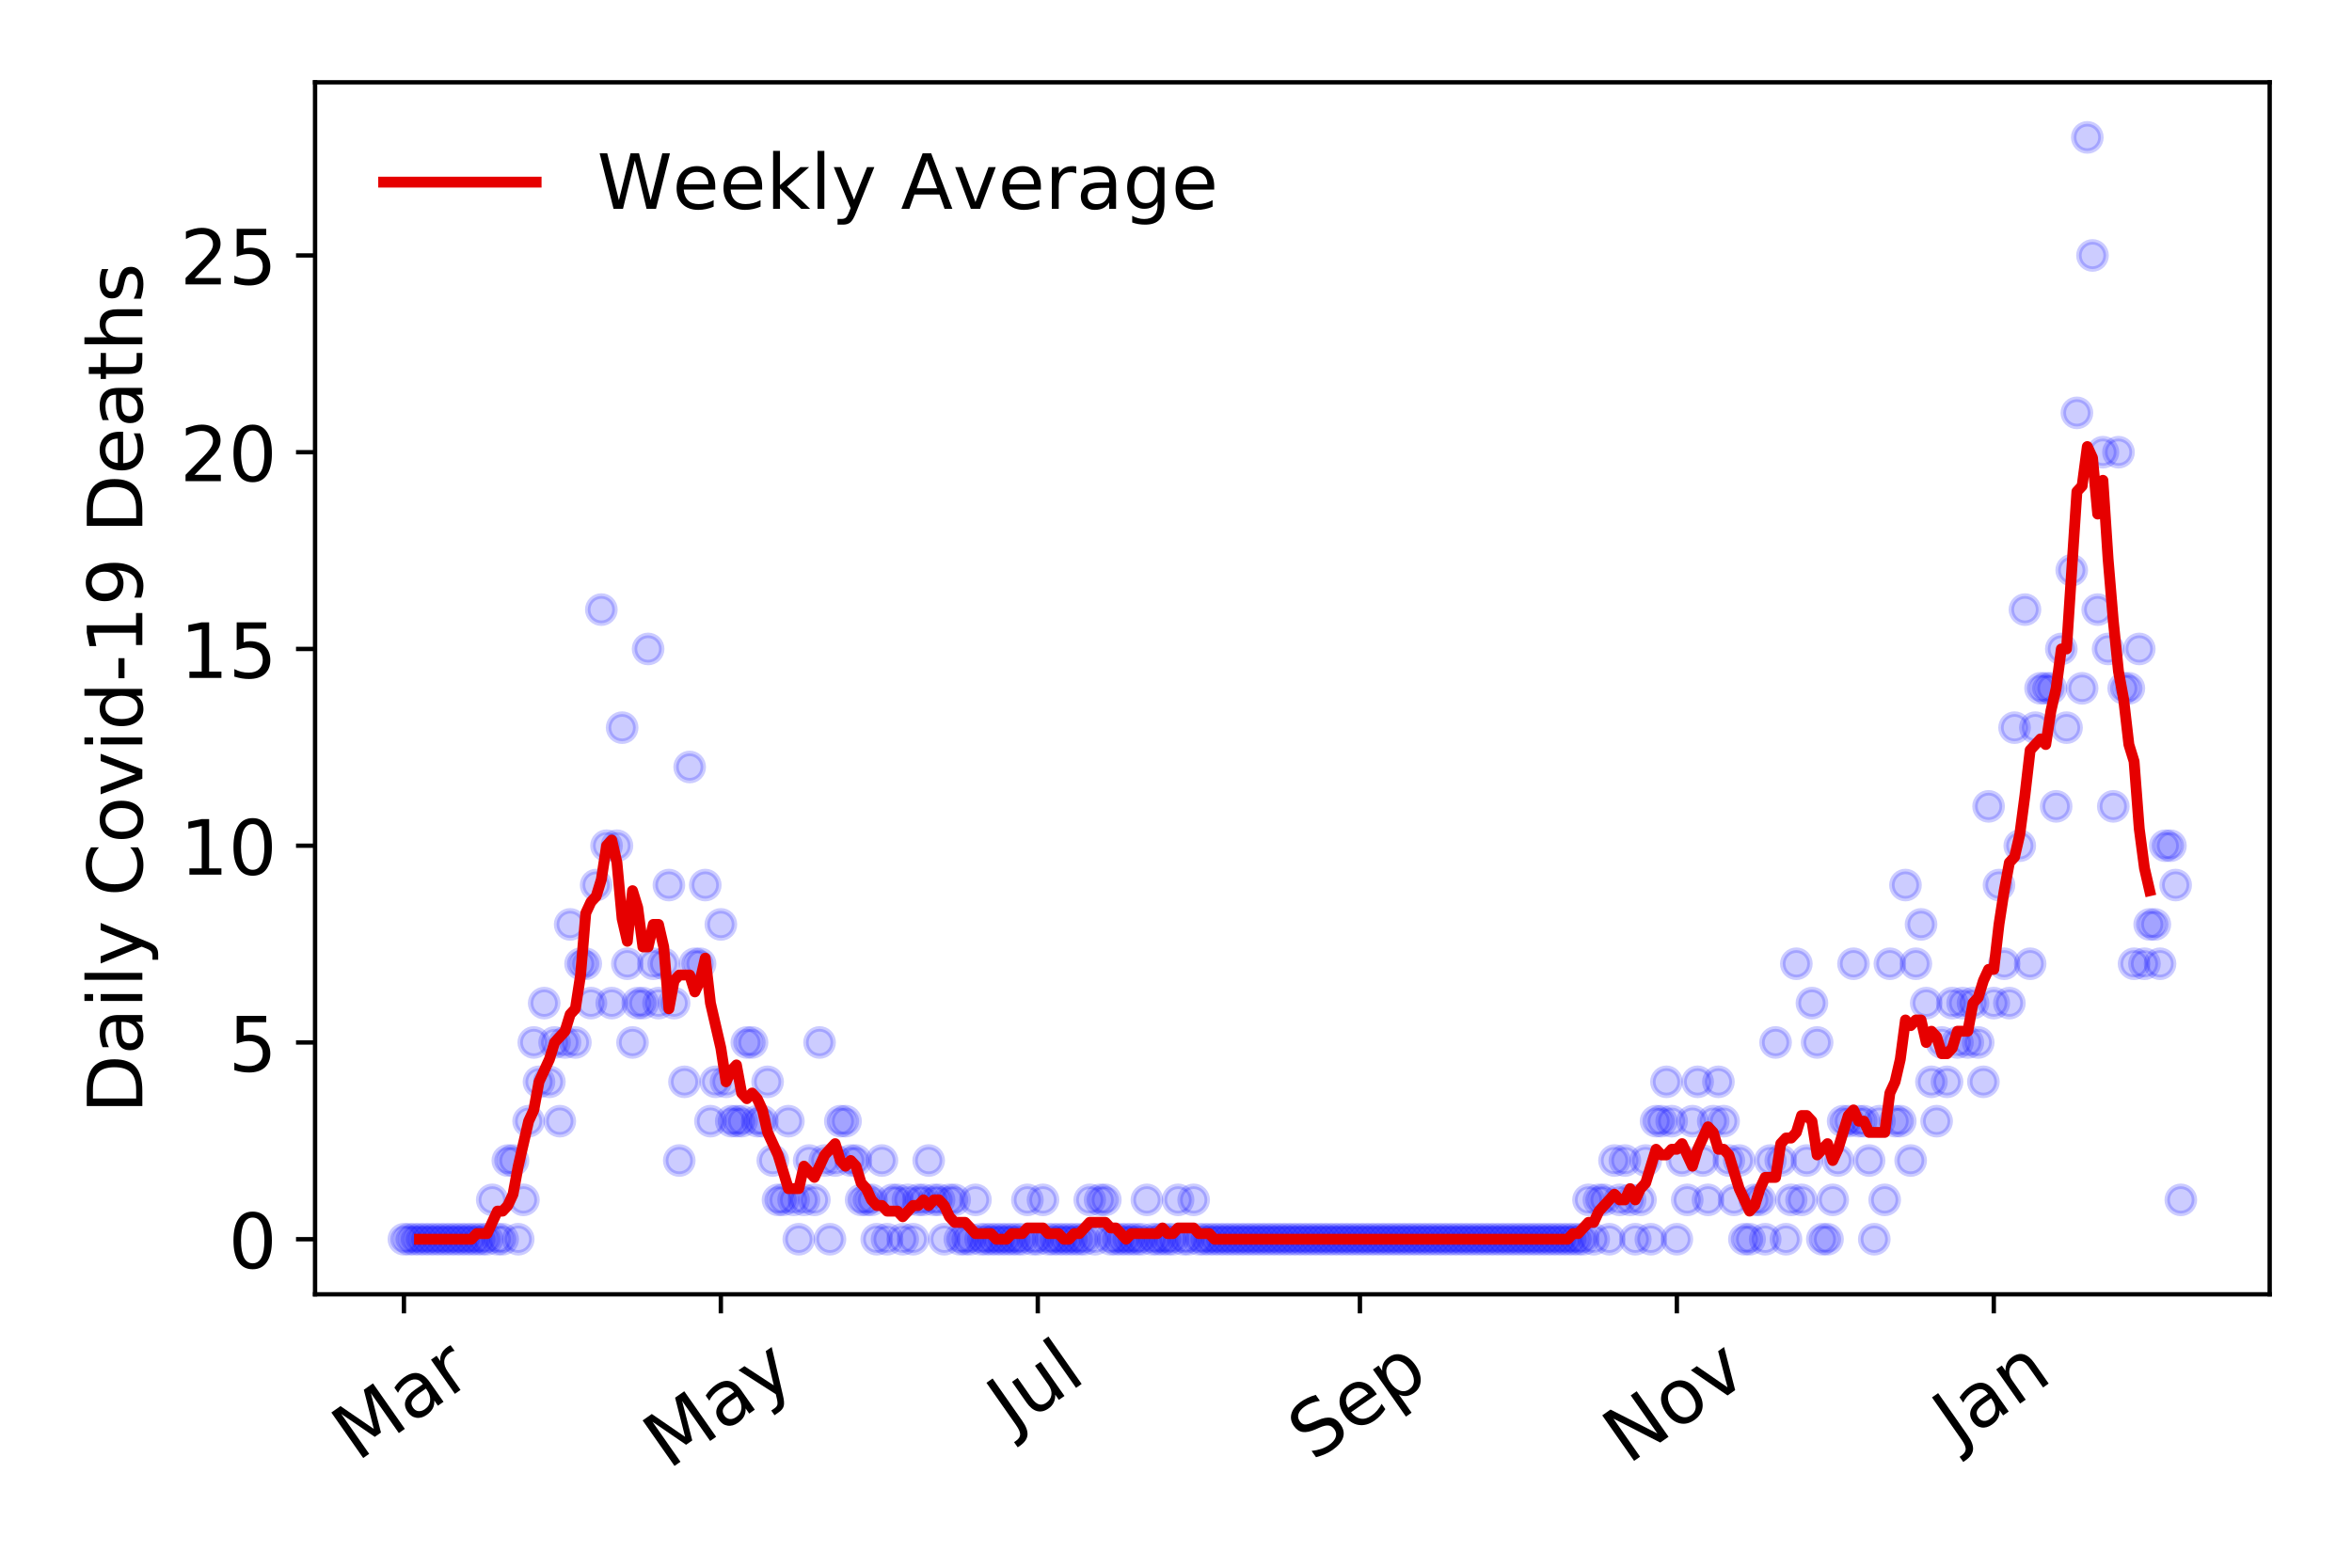 <?xml version="1.0" encoding="utf-8" standalone="no"?>
<!DOCTYPE svg PUBLIC "-//W3C//DTD SVG 1.1//EN"
  "http://www.w3.org/Graphics/SVG/1.1/DTD/svg11.dtd">
<!-- Created with matplotlib (https://matplotlib.org/) -->
<svg height="288pt" version="1.1" viewBox="0 0 432 288" width="432pt" xmlns="http://www.w3.org/2000/svg" xmlns:xlink="http://www.w3.org/1999/xlink">
 <defs>
  <style type="text/css">
*{stroke-linecap:butt;stroke-linejoin:round;}
  </style>
 </defs>
 <g id="figure_1">
  <g id="patch_1">
   <path d="M 0 288 
L 432 288 
L 432 0 
L 0 0 
z
" style="fill:#ffffff;"/>
  </g>
  <g id="axes_1">
   <g id="patch_2">
    <path d="M 57.87 237.778 
L 416.88 237.778 
L 416.88 15.12 
L 57.87 15.12 
z
" style="fill:#ffffff;"/>
   </g>
   <g id="matplotlib.axis_1">
    <g id="xtick_1">
     <g id="line2d_1">
      <defs>
       <path d="M 0 0 
L 0 3.5 
" id="m6ef3ce1124" style="stroke:#000000;stroke-width:0.8;"/>
      </defs>
      <g>
       <use style="stroke:#000000;stroke-width:0.8;" x="74.189" xlink:href="#m6ef3ce1124" y="237.778"/>
      </g>
     </g>
     <g id="text_1">
      <!-- Mar -->
      <defs>
       <path d="M 9.812 72.906 
L 24.516 72.906 
L 43.109 23.297 
L 61.812 72.906 
L 76.516 72.906 
L 76.516 0 
L 66.891 0 
L 66.891 64.016 
L 48.094 14.016 
L 38.188 14.016 
L 19.391 64.016 
L 19.391 0 
L 9.812 0 
z
" id="DejaVuSans-77"/>
       <path d="M 34.281 27.484 
Q 23.391 27.484 19.188 25 
Q 14.984 22.516 14.984 16.5 
Q 14.984 11.719 18.141 8.906 
Q 21.297 6.109 26.703 6.109 
Q 34.188 6.109 38.703 11.406 
Q 43.219 16.703 43.219 25.484 
L 43.219 27.484 
z
M 52.203 31.203 
L 52.203 0 
L 43.219 0 
L 43.219 8.297 
Q 40.141 3.328 35.547 0.953 
Q 30.953 -1.422 24.312 -1.422 
Q 15.922 -1.422 10.953 3.297 
Q 6 8.016 6 15.922 
Q 6 25.141 12.172 29.828 
Q 18.359 34.516 30.609 34.516 
L 43.219 34.516 
L 43.219 35.406 
Q 43.219 41.609 39.141 45 
Q 35.062 48.391 27.688 48.391 
Q 23 48.391 18.547 47.266 
Q 14.109 46.141 10.016 43.891 
L 10.016 52.203 
Q 14.938 54.109 19.578 55.047 
Q 24.219 56 28.609 56 
Q 40.484 56 46.344 49.844 
Q 52.203 43.703 52.203 31.203 
z
" id="DejaVuSans-97"/>
       <path d="M 41.109 46.297 
Q 39.594 47.172 37.812 47.578 
Q 36.031 48 33.891 48 
Q 26.266 48 22.188 43.047 
Q 18.109 38.094 18.109 28.812 
L 18.109 0 
L 9.078 0 
L 9.078 54.688 
L 18.109 54.688 
L 18.109 46.188 
Q 20.953 51.172 25.484 53.578 
Q 30.031 56 36.531 56 
Q 37.453 56 38.578 55.875 
Q 39.703 55.766 41.062 55.516 
z
" id="DejaVuSans-114"/>
      </defs>
      <g transform="translate(65.586 268.643)rotate(-35)scale(0.14 -0.14)">
       <use xlink:href="#DejaVuSans-77"/>
       <use x="86.279" xlink:href="#DejaVuSans-97"/>
       <use x="147.559" xlink:href="#DejaVuSans-114"/>
      </g>
     </g>
    </g>
    <g id="xtick_2">
     <g id="line2d_2">
      <g>
       <use style="stroke:#000000;stroke-width:0.8;" x="132.401" xlink:href="#m6ef3ce1124" y="237.778"/>
      </g>
     </g>
     <g id="text_2">
      <!-- May -->
      <defs>
       <path d="M 32.172 -5.078 
Q 28.375 -14.844 24.75 -17.812 
Q 21.141 -20.797 15.094 -20.797 
L 7.906 -20.797 
L 7.906 -13.281 
L 13.188 -13.281 
Q 16.891 -13.281 18.938 -11.516 
Q 21 -9.766 23.484 -3.219 
L 25.094 0.875 
L 2.984 54.688 
L 12.5 54.688 
L 29.594 11.922 
L 46.688 54.688 
L 56.203 54.688 
z
" id="DejaVuSans-121"/>
      </defs>
      <g transform="translate(122.762 270.094)rotate(-35)scale(0.14 -0.14)">
       <use xlink:href="#DejaVuSans-77"/>
       <use x="86.279" xlink:href="#DejaVuSans-97"/>
       <use x="147.559" xlink:href="#DejaVuSans-121"/>
      </g>
     </g>
    </g>
    <g id="xtick_3">
     <g id="line2d_3">
      <g>
       <use style="stroke:#000000;stroke-width:0.8;" x="190.614" xlink:href="#m6ef3ce1124" y="237.778"/>
      </g>
     </g>
     <g id="text_3">
      <!-- Jul -->
      <defs>
       <path d="M 9.812 72.906 
L 19.672 72.906 
L 19.672 5.078 
Q 19.672 -8.109 14.672 -14.062 
Q 9.672 -20.016 -1.422 -20.016 
L -5.172 -20.016 
L -5.172 -11.719 
L -2.094 -11.719 
Q 4.438 -11.719 7.125 -8.047 
Q 9.812 -4.391 9.812 5.078 
z
" id="DejaVuSans-74"/>
       <path d="M 8.5 21.578 
L 8.5 54.688 
L 17.484 54.688 
L 17.484 21.922 
Q 17.484 14.156 20.5 10.266 
Q 23.531 6.391 29.594 6.391 
Q 36.859 6.391 41.078 11.031 
Q 45.312 15.672 45.312 23.688 
L 45.312 54.688 
L 54.297 54.688 
L 54.297 0 
L 45.312 0 
L 45.312 8.406 
Q 42.047 3.422 37.719 1 
Q 33.406 -1.422 27.688 -1.422 
Q 18.266 -1.422 13.375 4.438 
Q 8.5 10.297 8.5 21.578 
z
M 31.109 56 
z
" id="DejaVuSans-117"/>
       <path d="M 9.422 75.984 
L 18.406 75.984 
L 18.406 0 
L 9.422 0 
z
" id="DejaVuSans-108"/>
      </defs>
      <g transform="translate(185.911 263.181)rotate(-35)scale(0.14 -0.14)">
       <use xlink:href="#DejaVuSans-74"/>
       <use x="29.492" xlink:href="#DejaVuSans-117"/>
       <use x="92.871" xlink:href="#DejaVuSans-108"/>
      </g>
     </g>
    </g>
    <g id="xtick_4">
     <g id="line2d_4">
      <g>
       <use style="stroke:#000000;stroke-width:0.8;" x="249.781" xlink:href="#m6ef3ce1124" y="237.778"/>
      </g>
     </g>
     <g id="text_4">
      <!-- Sep -->
      <defs>
       <path d="M 53.516 70.516 
L 53.516 60.891 
Q 47.906 63.578 42.922 64.891 
Q 37.938 66.219 33.297 66.219 
Q 25.25 66.219 20.875 63.094 
Q 16.5 59.969 16.5 54.203 
Q 16.5 49.359 19.406 46.891 
Q 22.312 44.438 30.422 42.922 
L 36.375 41.703 
Q 47.406 39.594 52.656 34.297 
Q 57.906 29 57.906 20.125 
Q 57.906 9.516 50.797 4.047 
Q 43.703 -1.422 29.984 -1.422 
Q 24.812 -1.422 18.969 -0.25 
Q 13.141 0.922 6.891 3.219 
L 6.891 13.375 
Q 12.891 10.016 18.656 8.297 
Q 24.422 6.594 29.984 6.594 
Q 38.422 6.594 43.016 9.906 
Q 47.609 13.234 47.609 19.391 
Q 47.609 24.75 44.312 27.781 
Q 41.016 30.812 33.5 32.328 
L 27.484 33.5 
Q 16.453 35.688 11.516 40.375 
Q 6.594 45.062 6.594 53.422 
Q 6.594 63.094 13.406 68.656 
Q 20.219 74.219 32.172 74.219 
Q 37.312 74.219 42.625 73.281 
Q 47.953 72.359 53.516 70.516 
z
" id="DejaVuSans-83"/>
       <path d="M 56.203 29.594 
L 56.203 25.203 
L 14.891 25.203 
Q 15.484 15.922 20.484 11.062 
Q 25.484 6.203 34.422 6.203 
Q 39.594 6.203 44.453 7.469 
Q 49.312 8.734 54.109 11.281 
L 54.109 2.781 
Q 49.266 0.734 44.188 -0.344 
Q 39.109 -1.422 33.891 -1.422 
Q 20.797 -1.422 13.156 6.188 
Q 5.516 13.812 5.516 26.812 
Q 5.516 40.234 12.766 48.109 
Q 20.016 56 32.328 56 
Q 43.359 56 49.781 48.891 
Q 56.203 41.797 56.203 29.594 
z
M 47.219 32.234 
Q 47.125 39.594 43.094 43.984 
Q 39.062 48.391 32.422 48.391 
Q 24.906 48.391 20.391 44.141 
Q 15.875 39.891 15.188 32.172 
z
" id="DejaVuSans-101"/>
       <path d="M 18.109 8.203 
L 18.109 -20.797 
L 9.078 -20.797 
L 9.078 54.688 
L 18.109 54.688 
L 18.109 46.391 
Q 20.953 51.266 25.266 53.625 
Q 29.594 56 35.594 56 
Q 45.562 56 51.781 48.094 
Q 58.016 40.188 58.016 27.297 
Q 58.016 14.406 51.781 6.484 
Q 45.562 -1.422 35.594 -1.422 
Q 29.594 -1.422 25.266 0.953 
Q 20.953 3.328 18.109 8.203 
z
M 48.688 27.297 
Q 48.688 37.203 44.609 42.844 
Q 40.531 48.484 33.406 48.484 
Q 26.266 48.484 22.188 42.844 
Q 18.109 37.203 18.109 27.297 
Q 18.109 17.391 22.188 11.75 
Q 26.266 6.109 33.406 6.109 
Q 40.531 6.109 44.609 11.75 
Q 48.688 17.391 48.688 27.297 
z
" id="DejaVuSans-112"/>
      </defs>
      <g transform="translate(241.188 268.629)rotate(-35)scale(0.14 -0.14)">
       <use xlink:href="#DejaVuSans-83"/>
       <use x="63.477" xlink:href="#DejaVuSans-101"/>
       <use x="125" xlink:href="#DejaVuSans-112"/>
      </g>
     </g>
    </g>
    <g id="xtick_5">
     <g id="line2d_5">
      <g>
       <use style="stroke:#000000;stroke-width:0.8;" x="307.994" xlink:href="#m6ef3ce1124" y="237.778"/>
      </g>
     </g>
     <g id="text_5">
      <!-- Nov -->
      <defs>
       <path d="M 9.812 72.906 
L 23.094 72.906 
L 55.422 11.922 
L 55.422 72.906 
L 64.984 72.906 
L 64.984 0 
L 51.703 0 
L 19.391 60.984 
L 19.391 0 
L 9.812 0 
z
" id="DejaVuSans-78"/>
       <path d="M 30.609 48.391 
Q 23.391 48.391 19.188 42.75 
Q 14.984 37.109 14.984 27.297 
Q 14.984 17.484 19.156 11.844 
Q 23.344 6.203 30.609 6.203 
Q 37.797 6.203 41.984 11.859 
Q 46.188 17.531 46.188 27.297 
Q 46.188 37.016 41.984 42.703 
Q 37.797 48.391 30.609 48.391 
z
M 30.609 56 
Q 42.328 56 49.016 48.375 
Q 55.719 40.766 55.719 27.297 
Q 55.719 13.875 49.016 6.219 
Q 42.328 -1.422 30.609 -1.422 
Q 18.844 -1.422 12.172 6.219 
Q 5.516 13.875 5.516 27.297 
Q 5.516 40.766 12.172 48.375 
Q 18.844 56 30.609 56 
z
" id="DejaVuSans-111"/>
       <path d="M 2.984 54.688 
L 12.5 54.688 
L 29.594 8.797 
L 46.688 54.688 
L 56.203 54.688 
L 35.688 0 
L 23.484 0 
z
" id="DejaVuSans-118"/>
      </defs>
      <g transform="translate(299.017 269.166)rotate(-35)scale(0.14 -0.14)">
       <use xlink:href="#DejaVuSans-78"/>
       <use x="74.805" xlink:href="#DejaVuSans-111"/>
       <use x="135.986" xlink:href="#DejaVuSans-118"/>
      </g>
     </g>
    </g>
    <g id="xtick_6">
     <g id="line2d_6">
      <g>
       <use style="stroke:#000000;stroke-width:0.8;" x="366.206" xlink:href="#m6ef3ce1124" y="237.778"/>
      </g>
     </g>
     <g id="text_6">
      <!-- Jan -->
      <defs>
       <path d="M 54.891 33.016 
L 54.891 0 
L 45.906 0 
L 45.906 32.719 
Q 45.906 40.484 42.875 44.328 
Q 39.844 48.188 33.797 48.188 
Q 26.516 48.188 22.312 43.547 
Q 18.109 38.922 18.109 30.906 
L 18.109 0 
L 9.078 0 
L 9.078 54.688 
L 18.109 54.688 
L 18.109 46.188 
Q 21.344 51.125 25.703 53.562 
Q 30.078 56 35.797 56 
Q 45.219 56 50.047 50.172 
Q 54.891 44.344 54.891 33.016 
z
" id="DejaVuSans-110"/>
      </defs>
      <g transform="translate(359.583 265.871)rotate(-35)scale(0.14 -0.14)">
       <use xlink:href="#DejaVuSans-74"/>
       <use x="29.492" xlink:href="#DejaVuSans-97"/>
       <use x="90.771" xlink:href="#DejaVuSans-110"/>
      </g>
     </g>
    </g>
   </g>
   <g id="matplotlib.axis_2">
    <g id="ytick_1">
     <g id="line2d_7">
      <defs>
       <path d="M 0 0 
L -3.5 0 
" id="m00452fb21c" style="stroke:#000000;stroke-width:0.8;"/>
      </defs>
      <g>
       <use style="stroke:#000000;stroke-width:0.8;" x="57.87" xlink:href="#m00452fb21c" y="227.657"/>
      </g>
     </g>
     <g id="text_7">
      <!-- 0 -->
      <defs>
       <path d="M 31.781 66.406 
Q 24.172 66.406 20.328 58.906 
Q 16.5 51.422 16.5 36.375 
Q 16.5 21.391 20.328 13.891 
Q 24.172 6.391 31.781 6.391 
Q 39.453 6.391 43.281 13.891 
Q 47.125 21.391 47.125 36.375 
Q 47.125 51.422 43.281 58.906 
Q 39.453 66.406 31.781 66.406 
z
M 31.781 74.219 
Q 44.047 74.219 50.516 64.516 
Q 56.984 54.828 56.984 36.375 
Q 56.984 17.969 50.516 8.266 
Q 44.047 -1.422 31.781 -1.422 
Q 19.531 -1.422 13.062 8.266 
Q 6.594 17.969 6.594 36.375 
Q 6.594 54.828 13.062 64.516 
Q 19.531 74.219 31.781 74.219 
z
" id="DejaVuSans-48"/>
      </defs>
      <g transform="translate(41.962 232.976)scale(0.14 -0.14)">
       <use xlink:href="#DejaVuSans-48"/>
      </g>
     </g>
    </g>
    <g id="ytick_2">
     <g id="line2d_8">
      <g>
       <use style="stroke:#000000;stroke-width:0.8;" x="57.87" xlink:href="#m00452fb21c" y="191.512"/>
      </g>
     </g>
     <g id="text_8">
      <!-- 5 -->
      <defs>
       <path d="M 10.797 72.906 
L 49.516 72.906 
L 49.516 64.594 
L 19.828 64.594 
L 19.828 46.734 
Q 21.969 47.469 24.109 47.828 
Q 26.266 48.188 28.422 48.188 
Q 40.625 48.188 47.75 41.5 
Q 54.891 34.812 54.891 23.391 
Q 54.891 11.625 47.562 5.094 
Q 40.234 -1.422 26.906 -1.422 
Q 22.312 -1.422 17.547 -0.641 
Q 12.797 0.141 7.719 1.703 
L 7.719 11.625 
Q 12.109 9.234 16.797 8.062 
Q 21.484 6.891 26.703 6.891 
Q 35.156 6.891 40.078 11.328 
Q 45.016 15.766 45.016 23.391 
Q 45.016 31 40.078 35.438 
Q 35.156 39.891 26.703 39.891 
Q 22.75 39.891 18.812 39.016 
Q 14.891 38.141 10.797 36.281 
z
" id="DejaVuSans-53"/>
      </defs>
      <g transform="translate(41.962 196.83)scale(0.14 -0.14)">
       <use xlink:href="#DejaVuSans-53"/>
      </g>
     </g>
    </g>
    <g id="ytick_3">
     <g id="line2d_9">
      <g>
       <use style="stroke:#000000;stroke-width:0.8;" x="57.87" xlink:href="#m00452fb21c" y="155.366"/>
      </g>
     </g>
     <g id="text_9">
      <!-- 10 -->
      <defs>
       <path d="M 12.406 8.297 
L 28.516 8.297 
L 28.516 63.922 
L 10.984 60.406 
L 10.984 69.391 
L 28.422 72.906 
L 38.281 72.906 
L 38.281 8.297 
L 54.391 8.297 
L 54.391 0 
L 12.406 0 
z
" id="DejaVuSans-49"/>
      </defs>
      <g transform="translate(33.055 160.685)scale(0.14 -0.14)">
       <use xlink:href="#DejaVuSans-49"/>
       <use x="63.623" xlink:href="#DejaVuSans-48"/>
      </g>
     </g>
    </g>
    <g id="ytick_4">
     <g id="line2d_10">
      <g>
       <use style="stroke:#000000;stroke-width:0.8;" x="57.87" xlink:href="#m00452fb21c" y="119.22"/>
      </g>
     </g>
     <g id="text_10">
      <!-- 15 -->
      <g transform="translate(33.055 124.539)scale(0.14 -0.14)">
       <use xlink:href="#DejaVuSans-49"/>
       <use x="63.623" xlink:href="#DejaVuSans-53"/>
      </g>
     </g>
    </g>
    <g id="ytick_5">
     <g id="line2d_11">
      <g>
       <use style="stroke:#000000;stroke-width:0.8;" x="57.87" xlink:href="#m00452fb21c" y="83.074"/>
      </g>
     </g>
     <g id="text_11">
      <!-- 20 -->
      <defs>
       <path d="M 19.188 8.297 
L 53.609 8.297 
L 53.609 0 
L 7.328 0 
L 7.328 8.297 
Q 12.938 14.109 22.625 23.891 
Q 32.328 33.688 34.812 36.531 
Q 39.547 41.844 41.422 45.531 
Q 43.312 49.219 43.312 52.781 
Q 43.312 58.594 39.234 62.25 
Q 35.156 65.922 28.609 65.922 
Q 23.969 65.922 18.812 64.312 
Q 13.672 62.703 7.812 59.422 
L 7.812 69.391 
Q 13.766 71.781 18.938 73 
Q 24.125 74.219 28.422 74.219 
Q 39.75 74.219 46.484 68.547 
Q 53.219 62.891 53.219 53.422 
Q 53.219 48.922 51.531 44.891 
Q 49.859 40.875 45.406 35.406 
Q 44.188 33.984 37.641 27.219 
Q 31.109 20.453 19.188 8.297 
z
" id="DejaVuSans-50"/>
      </defs>
      <g transform="translate(33.055 88.393)scale(0.14 -0.14)">
       <use xlink:href="#DejaVuSans-50"/>
       <use x="63.623" xlink:href="#DejaVuSans-48"/>
      </g>
     </g>
    </g>
    <g id="ytick_6">
     <g id="line2d_12">
      <g>
       <use style="stroke:#000000;stroke-width:0.8;" x="57.87" xlink:href="#m00452fb21c" y="46.928"/>
      </g>
     </g>
     <g id="text_12">
      <!-- 25 -->
      <g transform="translate(33.055 52.247)scale(0.14 -0.14)">
       <use xlink:href="#DejaVuSans-50"/>
       <use x="63.623" xlink:href="#DejaVuSans-53"/>
      </g>
     </g>
    </g>
    <g id="text_13">
     <!-- Daily Covid-19 Deaths -->
     <defs>
      <path d="M 19.672 64.797 
L 19.672 8.109 
L 31.594 8.109 
Q 46.688 8.109 53.688 14.938 
Q 60.688 21.781 60.688 36.531 
Q 60.688 51.172 53.688 57.984 
Q 46.688 64.797 31.594 64.797 
z
M 9.812 72.906 
L 30.078 72.906 
Q 51.266 72.906 61.172 64.094 
Q 71.094 55.281 71.094 36.531 
Q 71.094 17.672 61.125 8.828 
Q 51.172 0 30.078 0 
L 9.812 0 
z
" id="DejaVuSans-68"/>
      <path d="M 9.422 54.688 
L 18.406 54.688 
L 18.406 0 
L 9.422 0 
z
M 9.422 75.984 
L 18.406 75.984 
L 18.406 64.594 
L 9.422 64.594 
z
" id="DejaVuSans-105"/>
      <path id="DejaVuSans-32"/>
      <path d="M 64.406 67.281 
L 64.406 56.891 
Q 59.422 61.531 53.781 63.812 
Q 48.141 66.109 41.797 66.109 
Q 29.297 66.109 22.656 58.469 
Q 16.016 50.828 16.016 36.375 
Q 16.016 21.969 22.656 14.328 
Q 29.297 6.688 41.797 6.688 
Q 48.141 6.688 53.781 8.984 
Q 59.422 11.281 64.406 15.922 
L 64.406 5.609 
Q 59.234 2.094 53.438 0.328 
Q 47.656 -1.422 41.219 -1.422 
Q 24.656 -1.422 15.125 8.703 
Q 5.609 18.844 5.609 36.375 
Q 5.609 53.953 15.125 64.078 
Q 24.656 74.219 41.219 74.219 
Q 47.75 74.219 53.531 72.484 
Q 59.328 70.75 64.406 67.281 
z
" id="DejaVuSans-67"/>
      <path d="M 45.406 46.391 
L 45.406 75.984 
L 54.391 75.984 
L 54.391 0 
L 45.406 0 
L 45.406 8.203 
Q 42.578 3.328 38.25 0.953 
Q 33.938 -1.422 27.875 -1.422 
Q 17.969 -1.422 11.734 6.484 
Q 5.516 14.406 5.516 27.297 
Q 5.516 40.188 11.734 48.094 
Q 17.969 56 27.875 56 
Q 33.938 56 38.25 53.625 
Q 42.578 51.266 45.406 46.391 
z
M 14.797 27.297 
Q 14.797 17.391 18.875 11.75 
Q 22.953 6.109 30.078 6.109 
Q 37.203 6.109 41.297 11.75 
Q 45.406 17.391 45.406 27.297 
Q 45.406 37.203 41.297 42.844 
Q 37.203 48.484 30.078 48.484 
Q 22.953 48.484 18.875 42.844 
Q 14.797 37.203 14.797 27.297 
z
" id="DejaVuSans-100"/>
      <path d="M 4.891 31.391 
L 31.203 31.391 
L 31.203 23.391 
L 4.891 23.391 
z
" id="DejaVuSans-45"/>
      <path d="M 10.984 1.516 
L 10.984 10.5 
Q 14.703 8.734 18.5 7.812 
Q 22.312 6.891 25.984 6.891 
Q 35.75 6.891 40.891 13.453 
Q 46.047 20.016 46.781 33.406 
Q 43.953 29.203 39.594 26.953 
Q 35.25 24.703 29.984 24.703 
Q 19.047 24.703 12.672 31.312 
Q 6.297 37.938 6.297 49.422 
Q 6.297 60.641 12.938 67.422 
Q 19.578 74.219 30.609 74.219 
Q 43.266 74.219 49.922 64.516 
Q 56.594 54.828 56.594 36.375 
Q 56.594 19.141 48.406 8.859 
Q 40.234 -1.422 26.422 -1.422 
Q 22.703 -1.422 18.891 -0.688 
Q 15.094 0.047 10.984 1.516 
z
M 30.609 32.422 
Q 37.25 32.422 41.125 36.953 
Q 45.016 41.5 45.016 49.422 
Q 45.016 57.281 41.125 61.844 
Q 37.25 66.406 30.609 66.406 
Q 23.969 66.406 20.094 61.844 
Q 16.219 57.281 16.219 49.422 
Q 16.219 41.5 20.094 36.953 
Q 23.969 32.422 30.609 32.422 
z
" id="DejaVuSans-57"/>
      <path d="M 18.312 70.219 
L 18.312 54.688 
L 36.812 54.688 
L 36.812 47.703 
L 18.312 47.703 
L 18.312 18.016 
Q 18.312 11.328 20.141 9.422 
Q 21.969 7.516 27.594 7.516 
L 36.812 7.516 
L 36.812 0 
L 27.594 0 
Q 17.188 0 13.234 3.875 
Q 9.281 7.766 9.281 18.016 
L 9.281 47.703 
L 2.688 47.703 
L 2.688 54.688 
L 9.281 54.688 
L 9.281 70.219 
z
" id="DejaVuSans-116"/>
      <path d="M 54.891 33.016 
L 54.891 0 
L 45.906 0 
L 45.906 32.719 
Q 45.906 40.484 42.875 44.328 
Q 39.844 48.188 33.797 48.188 
Q 26.516 48.188 22.312 43.547 
Q 18.109 38.922 18.109 30.906 
L 18.109 0 
L 9.078 0 
L 9.078 75.984 
L 18.109 75.984 
L 18.109 46.188 
Q 21.344 51.125 25.703 53.562 
Q 30.078 56 35.797 56 
Q 45.219 56 50.047 50.172 
Q 54.891 44.344 54.891 33.016 
z
" id="DejaVuSans-104"/>
      <path d="M 44.281 53.078 
L 44.281 44.578 
Q 40.484 46.531 36.375 47.5 
Q 32.281 48.484 27.875 48.484 
Q 21.188 48.484 17.844 46.438 
Q 14.5 44.391 14.5 40.281 
Q 14.5 37.156 16.891 35.375 
Q 19.281 33.594 26.516 31.984 
L 29.594 31.297 
Q 39.156 29.25 43.188 25.516 
Q 47.219 21.781 47.219 15.094 
Q 47.219 7.469 41.188 3.016 
Q 35.156 -1.422 24.609 -1.422 
Q 20.219 -1.422 15.453 -0.562 
Q 10.688 0.297 5.422 2 
L 5.422 11.281 
Q 10.406 8.688 15.234 7.391 
Q 20.062 6.109 24.812 6.109 
Q 31.156 6.109 34.562 8.281 
Q 37.984 10.453 37.984 14.406 
Q 37.984 18.062 35.516 20.016 
Q 33.062 21.969 24.703 23.781 
L 21.578 24.516 
Q 13.234 26.266 9.516 29.906 
Q 5.812 33.547 5.812 39.891 
Q 5.812 47.609 11.281 51.797 
Q 16.75 56 26.812 56 
Q 31.781 56 36.172 55.266 
Q 40.578 54.547 44.281 53.078 
z
" id="DejaVuSans-115"/>
     </defs>
     <g transform="translate(26.143 204.56)rotate(-90)scale(0.14 -0.14)">
      <use xlink:href="#DejaVuSans-68"/>
      <use x="77.002" xlink:href="#DejaVuSans-97"/>
      <use x="138.281" xlink:href="#DejaVuSans-105"/>
      <use x="166.064" xlink:href="#DejaVuSans-108"/>
      <use x="193.848" xlink:href="#DejaVuSans-121"/>
      <use x="253.027" xlink:href="#DejaVuSans-32"/>
      <use x="284.814" xlink:href="#DejaVuSans-67"/>
      <use x="354.639" xlink:href="#DejaVuSans-111"/>
      <use x="415.82" xlink:href="#DejaVuSans-118"/>
      <use x="475" xlink:href="#DejaVuSans-105"/>
      <use x="502.783" xlink:href="#DejaVuSans-100"/>
      <use x="566.26" xlink:href="#DejaVuSans-45"/>
      <use x="602.344" xlink:href="#DejaVuSans-49"/>
      <use x="665.967" xlink:href="#DejaVuSans-57"/>
      <use x="729.59" xlink:href="#DejaVuSans-32"/>
      <use x="761.377" xlink:href="#DejaVuSans-68"/>
      <use x="838.379" xlink:href="#DejaVuSans-101"/>
      <use x="899.902" xlink:href="#DejaVuSans-97"/>
      <use x="961.182" xlink:href="#DejaVuSans-116"/>
      <use x="1000.391" xlink:href="#DejaVuSans-104"/>
      <use x="1063.77" xlink:href="#DejaVuSans-115"/>
     </g>
    </g>
   </g>
   <g id="line2d_13">
    <defs>
     <path d="M 0 2.5 
C 0.663 2.5 1.299 2.237 1.768 1.768 
C 2.237 1.299 2.5 0.663 2.5 0 
C 2.5 -0.663 2.237 -1.299 1.768 -1.768 
C 1.299 -2.237 0.663 -2.5 0 -2.5 
C -0.663 -2.5 -1.299 -2.237 -1.768 -1.768 
C -2.237 -1.299 -2.5 -0.663 -2.5 0 
C -2.5 0.663 -2.237 1.299 -1.768 1.768 
C -1.299 2.237 -0.663 2.5 0 2.5 
z
" id="m43bb679fa5" style="stroke:#0000ff;stroke-opacity:0.2;"/>
    </defs>
    <g clip-path="url(#p6812911124)">
     <use style="fill:#0000ff;fill-opacity:0.2;stroke:#0000ff;stroke-opacity:0.2;" x="74.189" xlink:href="#m43bb679fa5" y="227.657"/>
     <use style="fill:#0000ff;fill-opacity:0.2;stroke:#0000ff;stroke-opacity:0.2;" x="75.143" xlink:href="#m43bb679fa5" y="227.657"/>
     <use style="fill:#0000ff;fill-opacity:0.2;stroke:#0000ff;stroke-opacity:0.2;" x="76.097" xlink:href="#m43bb679fa5" y="227.657"/>
     <use style="fill:#0000ff;fill-opacity:0.2;stroke:#0000ff;stroke-opacity:0.2;" x="77.052" xlink:href="#m43bb679fa5" y="227.657"/>
     <use style="fill:#0000ff;fill-opacity:0.2;stroke:#0000ff;stroke-opacity:0.2;" x="78.006" xlink:href="#m43bb679fa5" y="227.657"/>
     <use style="fill:#0000ff;fill-opacity:0.2;stroke:#0000ff;stroke-opacity:0.2;" x="78.96" xlink:href="#m43bb679fa5" y="227.657"/>
     <use style="fill:#0000ff;fill-opacity:0.2;stroke:#0000ff;stroke-opacity:0.2;" x="79.914" xlink:href="#m43bb679fa5" y="227.657"/>
     <use style="fill:#0000ff;fill-opacity:0.2;stroke:#0000ff;stroke-opacity:0.2;" x="80.869" xlink:href="#m43bb679fa5" y="227.657"/>
     <use style="fill:#0000ff;fill-opacity:0.2;stroke:#0000ff;stroke-opacity:0.2;" x="81.823" xlink:href="#m43bb679fa5" y="227.657"/>
     <use style="fill:#0000ff;fill-opacity:0.2;stroke:#0000ff;stroke-opacity:0.2;" x="82.777" xlink:href="#m43bb679fa5" y="227.657"/>
     <use style="fill:#0000ff;fill-opacity:0.2;stroke:#0000ff;stroke-opacity:0.2;" x="83.732" xlink:href="#m43bb679fa5" y="227.657"/>
     <use style="fill:#0000ff;fill-opacity:0.2;stroke:#0000ff;stroke-opacity:0.2;" x="84.686" xlink:href="#m43bb679fa5" y="227.657"/>
     <use style="fill:#0000ff;fill-opacity:0.2;stroke:#0000ff;stroke-opacity:0.2;" x="85.64" xlink:href="#m43bb679fa5" y="227.657"/>
     <use style="fill:#0000ff;fill-opacity:0.2;stroke:#0000ff;stroke-opacity:0.2;" x="86.595" xlink:href="#m43bb679fa5" y="227.657"/>
     <use style="fill:#0000ff;fill-opacity:0.2;stroke:#0000ff;stroke-opacity:0.2;" x="87.549" xlink:href="#m43bb679fa5" y="227.657"/>
     <use style="fill:#0000ff;fill-opacity:0.2;stroke:#0000ff;stroke-opacity:0.2;" x="88.503" xlink:href="#m43bb679fa5" y="227.657"/>
     <use style="fill:#0000ff;fill-opacity:0.2;stroke:#0000ff;stroke-opacity:0.2;" x="89.458" xlink:href="#m43bb679fa5" y="227.657"/>
     <use style="fill:#0000ff;fill-opacity:0.2;stroke:#0000ff;stroke-opacity:0.2;" x="90.412" xlink:href="#m43bb679fa5" y="220.428"/>
     <use style="fill:#0000ff;fill-opacity:0.2;stroke:#0000ff;stroke-opacity:0.2;" x="91.366" xlink:href="#m43bb679fa5" y="227.657"/>
     <use style="fill:#0000ff;fill-opacity:0.2;stroke:#0000ff;stroke-opacity:0.2;" x="92.32" xlink:href="#m43bb679fa5" y="227.657"/>
     <use style="fill:#0000ff;fill-opacity:0.2;stroke:#0000ff;stroke-opacity:0.2;" x="93.275" xlink:href="#m43bb679fa5" y="213.199"/>
     <use style="fill:#0000ff;fill-opacity:0.2;stroke:#0000ff;stroke-opacity:0.2;" x="94.229" xlink:href="#m43bb679fa5" y="213.199"/>
     <use style="fill:#0000ff;fill-opacity:0.2;stroke:#0000ff;stroke-opacity:0.2;" x="95.183" xlink:href="#m43bb679fa5" y="227.657"/>
     <use style="fill:#0000ff;fill-opacity:0.2;stroke:#0000ff;stroke-opacity:0.2;" x="96.138" xlink:href="#m43bb679fa5" y="220.428"/>
     <use style="fill:#0000ff;fill-opacity:0.2;stroke:#0000ff;stroke-opacity:0.2;" x="97.092" xlink:href="#m43bb679fa5" y="205.97"/>
     <use style="fill:#0000ff;fill-opacity:0.2;stroke:#0000ff;stroke-opacity:0.2;" x="98.046" xlink:href="#m43bb679fa5" y="191.512"/>
     <use style="fill:#0000ff;fill-opacity:0.2;stroke:#0000ff;stroke-opacity:0.2;" x="99.001" xlink:href="#m43bb679fa5" y="198.741"/>
     <use style="fill:#0000ff;fill-opacity:0.2;stroke:#0000ff;stroke-opacity:0.2;" x="99.955" xlink:href="#m43bb679fa5" y="184.282"/>
     <use style="fill:#0000ff;fill-opacity:0.2;stroke:#0000ff;stroke-opacity:0.2;" x="100.909" xlink:href="#m43bb679fa5" y="198.741"/>
     <use style="fill:#0000ff;fill-opacity:0.2;stroke:#0000ff;stroke-opacity:0.2;" x="101.864" xlink:href="#m43bb679fa5" y="191.512"/>
     <use style="fill:#0000ff;fill-opacity:0.2;stroke:#0000ff;stroke-opacity:0.2;" x="102.818" xlink:href="#m43bb679fa5" y="205.97"/>
     <use style="fill:#0000ff;fill-opacity:0.2;stroke:#0000ff;stroke-opacity:0.2;" x="103.772" xlink:href="#m43bb679fa5" y="191.512"/>
     <use style="fill:#0000ff;fill-opacity:0.2;stroke:#0000ff;stroke-opacity:0.2;" x="104.726" xlink:href="#m43bb679fa5" y="169.824"/>
     <use style="fill:#0000ff;fill-opacity:0.2;stroke:#0000ff;stroke-opacity:0.2;" x="105.681" xlink:href="#m43bb679fa5" y="191.512"/>
     <use style="fill:#0000ff;fill-opacity:0.2;stroke:#0000ff;stroke-opacity:0.2;" x="106.635" xlink:href="#m43bb679fa5" y="177.053"/>
     <use style="fill:#0000ff;fill-opacity:0.2;stroke:#0000ff;stroke-opacity:0.2;" x="107.589" xlink:href="#m43bb679fa5" y="177.053"/>
     <use style="fill:#0000ff;fill-opacity:0.2;stroke:#0000ff;stroke-opacity:0.2;" x="108.544" xlink:href="#m43bb679fa5" y="184.282"/>
     <use style="fill:#0000ff;fill-opacity:0.2;stroke:#0000ff;stroke-opacity:0.2;" x="109.498" xlink:href="#m43bb679fa5" y="162.595"/>
     <use style="fill:#0000ff;fill-opacity:0.2;stroke:#0000ff;stroke-opacity:0.2;" x="110.452" xlink:href="#m43bb679fa5" y="111.991"/>
     <use style="fill:#0000ff;fill-opacity:0.2;stroke:#0000ff;stroke-opacity:0.2;" x="111.407" xlink:href="#m43bb679fa5" y="155.366"/>
     <use style="fill:#0000ff;fill-opacity:0.2;stroke:#0000ff;stroke-opacity:0.2;" x="112.361" xlink:href="#m43bb679fa5" y="184.282"/>
     <use style="fill:#0000ff;fill-opacity:0.2;stroke:#0000ff;stroke-opacity:0.2;" x="113.315" xlink:href="#m43bb679fa5" y="155.366"/>
     <use style="fill:#0000ff;fill-opacity:0.2;stroke:#0000ff;stroke-opacity:0.2;" x="114.269" xlink:href="#m43bb679fa5" y="133.678"/>
     <use style="fill:#0000ff;fill-opacity:0.2;stroke:#0000ff;stroke-opacity:0.2;" x="115.224" xlink:href="#m43bb679fa5" y="177.053"/>
     <use style="fill:#0000ff;fill-opacity:0.2;stroke:#0000ff;stroke-opacity:0.2;" x="116.178" xlink:href="#m43bb679fa5" y="191.512"/>
     <use style="fill:#0000ff;fill-opacity:0.2;stroke:#0000ff;stroke-opacity:0.2;" x="117.132" xlink:href="#m43bb679fa5" y="184.282"/>
     <use style="fill:#0000ff;fill-opacity:0.2;stroke:#0000ff;stroke-opacity:0.2;" x="118.087" xlink:href="#m43bb679fa5" y="184.282"/>
     <use style="fill:#0000ff;fill-opacity:0.2;stroke:#0000ff;stroke-opacity:0.2;" x="119.041" xlink:href="#m43bb679fa5" y="119.22"/>
     <use style="fill:#0000ff;fill-opacity:0.2;stroke:#0000ff;stroke-opacity:0.2;" x="119.995" xlink:href="#m43bb679fa5" y="177.053"/>
     <use style="fill:#0000ff;fill-opacity:0.2;stroke:#0000ff;stroke-opacity:0.2;" x="120.95" xlink:href="#m43bb679fa5" y="184.282"/>
     <use style="fill:#0000ff;fill-opacity:0.2;stroke:#0000ff;stroke-opacity:0.2;" x="121.904" xlink:href="#m43bb679fa5" y="177.053"/>
     <use style="fill:#0000ff;fill-opacity:0.2;stroke:#0000ff;stroke-opacity:0.2;" x="122.858" xlink:href="#m43bb679fa5" y="162.595"/>
     <use style="fill:#0000ff;fill-opacity:0.2;stroke:#0000ff;stroke-opacity:0.2;" x="123.813" xlink:href="#m43bb679fa5" y="184.282"/>
     <use style="fill:#0000ff;fill-opacity:0.2;stroke:#0000ff;stroke-opacity:0.2;" x="124.767" xlink:href="#m43bb679fa5" y="213.199"/>
     <use style="fill:#0000ff;fill-opacity:0.2;stroke:#0000ff;stroke-opacity:0.2;" x="125.721" xlink:href="#m43bb679fa5" y="198.741"/>
     <use style="fill:#0000ff;fill-opacity:0.2;stroke:#0000ff;stroke-opacity:0.2;" x="126.675" xlink:href="#m43bb679fa5" y="140.907"/>
     <use style="fill:#0000ff;fill-opacity:0.2;stroke:#0000ff;stroke-opacity:0.2;" x="127.63" xlink:href="#m43bb679fa5" y="177.053"/>
     <use style="fill:#0000ff;fill-opacity:0.2;stroke:#0000ff;stroke-opacity:0.2;" x="128.584" xlink:href="#m43bb679fa5" y="177.053"/>
     <use style="fill:#0000ff;fill-opacity:0.2;stroke:#0000ff;stroke-opacity:0.2;" x="129.538" xlink:href="#m43bb679fa5" y="162.595"/>
     <use style="fill:#0000ff;fill-opacity:0.2;stroke:#0000ff;stroke-opacity:0.2;" x="130.493" xlink:href="#m43bb679fa5" y="205.97"/>
     <use style="fill:#0000ff;fill-opacity:0.2;stroke:#0000ff;stroke-opacity:0.2;" x="131.447" xlink:href="#m43bb679fa5" y="198.741"/>
     <use style="fill:#0000ff;fill-opacity:0.2;stroke:#0000ff;stroke-opacity:0.2;" x="132.401" xlink:href="#m43bb679fa5" y="169.824"/>
     <use style="fill:#0000ff;fill-opacity:0.2;stroke:#0000ff;stroke-opacity:0.2;" x="133.356" xlink:href="#m43bb679fa5" y="198.741"/>
     <use style="fill:#0000ff;fill-opacity:0.2;stroke:#0000ff;stroke-opacity:0.2;" x="134.31" xlink:href="#m43bb679fa5" y="205.97"/>
     <use style="fill:#0000ff;fill-opacity:0.2;stroke:#0000ff;stroke-opacity:0.2;" x="135.264" xlink:href="#m43bb679fa5" y="205.97"/>
     <use style="fill:#0000ff;fill-opacity:0.2;stroke:#0000ff;stroke-opacity:0.2;" x="136.219" xlink:href="#m43bb679fa5" y="205.97"/>
     <use style="fill:#0000ff;fill-opacity:0.2;stroke:#0000ff;stroke-opacity:0.2;" x="137.173" xlink:href="#m43bb679fa5" y="191.512"/>
     <use style="fill:#0000ff;fill-opacity:0.2;stroke:#0000ff;stroke-opacity:0.2;" x="138.127" xlink:href="#m43bb679fa5" y="191.512"/>
     <use style="fill:#0000ff;fill-opacity:0.2;stroke:#0000ff;stroke-opacity:0.2;" x="139.081" xlink:href="#m43bb679fa5" y="205.97"/>
     <use style="fill:#0000ff;fill-opacity:0.2;stroke:#0000ff;stroke-opacity:0.2;" x="140.036" xlink:href="#m43bb679fa5" y="205.97"/>
     <use style="fill:#0000ff;fill-opacity:0.2;stroke:#0000ff;stroke-opacity:0.2;" x="140.99" xlink:href="#m43bb679fa5" y="198.741"/>
     <use style="fill:#0000ff;fill-opacity:0.2;stroke:#0000ff;stroke-opacity:0.2;" x="141.944" xlink:href="#m43bb679fa5" y="213.199"/>
     <use style="fill:#0000ff;fill-opacity:0.2;stroke:#0000ff;stroke-opacity:0.2;" x="142.899" xlink:href="#m43bb679fa5" y="220.428"/>
     <use style="fill:#0000ff;fill-opacity:0.2;stroke:#0000ff;stroke-opacity:0.2;" x="143.853" xlink:href="#m43bb679fa5" y="220.428"/>
     <use style="fill:#0000ff;fill-opacity:0.2;stroke:#0000ff;stroke-opacity:0.2;" x="144.807" xlink:href="#m43bb679fa5" y="205.97"/>
     <use style="fill:#0000ff;fill-opacity:0.2;stroke:#0000ff;stroke-opacity:0.2;" x="145.762" xlink:href="#m43bb679fa5" y="220.428"/>
     <use style="fill:#0000ff;fill-opacity:0.2;stroke:#0000ff;stroke-opacity:0.2;" x="146.716" xlink:href="#m43bb679fa5" y="227.657"/>
     <use style="fill:#0000ff;fill-opacity:0.2;stroke:#0000ff;stroke-opacity:0.2;" x="147.67" xlink:href="#m43bb679fa5" y="220.428"/>
     <use style="fill:#0000ff;fill-opacity:0.2;stroke:#0000ff;stroke-opacity:0.2;" x="148.625" xlink:href="#m43bb679fa5" y="213.199"/>
     <use style="fill:#0000ff;fill-opacity:0.2;stroke:#0000ff;stroke-opacity:0.2;" x="149.579" xlink:href="#m43bb679fa5" y="220.428"/>
     <use style="fill:#0000ff;fill-opacity:0.2;stroke:#0000ff;stroke-opacity:0.2;" x="150.533" xlink:href="#m43bb679fa5" y="191.512"/>
     <use style="fill:#0000ff;fill-opacity:0.2;stroke:#0000ff;stroke-opacity:0.2;" x="151.487" xlink:href="#m43bb679fa5" y="213.199"/>
     <use style="fill:#0000ff;fill-opacity:0.2;stroke:#0000ff;stroke-opacity:0.2;" x="152.442" xlink:href="#m43bb679fa5" y="227.657"/>
     <use style="fill:#0000ff;fill-opacity:0.2;stroke:#0000ff;stroke-opacity:0.2;" x="153.396" xlink:href="#m43bb679fa5" y="213.199"/>
     <use style="fill:#0000ff;fill-opacity:0.2;stroke:#0000ff;stroke-opacity:0.2;" x="154.35" xlink:href="#m43bb679fa5" y="205.97"/>
     <use style="fill:#0000ff;fill-opacity:0.2;stroke:#0000ff;stroke-opacity:0.2;" x="155.305" xlink:href="#m43bb679fa5" y="205.97"/>
     <use style="fill:#0000ff;fill-opacity:0.2;stroke:#0000ff;stroke-opacity:0.2;" x="156.259" xlink:href="#m43bb679fa5" y="213.199"/>
     <use style="fill:#0000ff;fill-opacity:0.2;stroke:#0000ff;stroke-opacity:0.2;" x="157.213" xlink:href="#m43bb679fa5" y="213.199"/>
     <use style="fill:#0000ff;fill-opacity:0.2;stroke:#0000ff;stroke-opacity:0.2;" x="158.168" xlink:href="#m43bb679fa5" y="220.428"/>
     <use style="fill:#0000ff;fill-opacity:0.2;stroke:#0000ff;stroke-opacity:0.2;" x="159.122" xlink:href="#m43bb679fa5" y="220.428"/>
     <use style="fill:#0000ff;fill-opacity:0.2;stroke:#0000ff;stroke-opacity:0.2;" x="160.076" xlink:href="#m43bb679fa5" y="220.428"/>
     <use style="fill:#0000ff;fill-opacity:0.2;stroke:#0000ff;stroke-opacity:0.2;" x="161.031" xlink:href="#m43bb679fa5" y="227.657"/>
     <use style="fill:#0000ff;fill-opacity:0.2;stroke:#0000ff;stroke-opacity:0.2;" x="161.985" xlink:href="#m43bb679fa5" y="213.199"/>
     <use style="fill:#0000ff;fill-opacity:0.2;stroke:#0000ff;stroke-opacity:0.2;" x="162.939" xlink:href="#m43bb679fa5" y="227.657"/>
     <use style="fill:#0000ff;fill-opacity:0.2;stroke:#0000ff;stroke-opacity:0.2;" x="163.893" xlink:href="#m43bb679fa5" y="220.428"/>
     <use style="fill:#0000ff;fill-opacity:0.2;stroke:#0000ff;stroke-opacity:0.2;" x="164.848" xlink:href="#m43bb679fa5" y="220.428"/>
     <use style="fill:#0000ff;fill-opacity:0.2;stroke:#0000ff;stroke-opacity:0.2;" x="165.802" xlink:href="#m43bb679fa5" y="227.657"/>
     <use style="fill:#0000ff;fill-opacity:0.2;stroke:#0000ff;stroke-opacity:0.2;" x="166.756" xlink:href="#m43bb679fa5" y="220.428"/>
     <use style="fill:#0000ff;fill-opacity:0.2;stroke:#0000ff;stroke-opacity:0.2;" x="167.711" xlink:href="#m43bb679fa5" y="227.657"/>
     <use style="fill:#0000ff;fill-opacity:0.2;stroke:#0000ff;stroke-opacity:0.2;" x="168.665" xlink:href="#m43bb679fa5" y="220.428"/>
     <use style="fill:#0000ff;fill-opacity:0.2;stroke:#0000ff;stroke-opacity:0.2;" x="169.619" xlink:href="#m43bb679fa5" y="220.428"/>
     <use style="fill:#0000ff;fill-opacity:0.2;stroke:#0000ff;stroke-opacity:0.2;" x="170.574" xlink:href="#m43bb679fa5" y="213.199"/>
     <use style="fill:#0000ff;fill-opacity:0.2;stroke:#0000ff;stroke-opacity:0.2;" x="171.528" xlink:href="#m43bb679fa5" y="220.428"/>
     <use style="fill:#0000ff;fill-opacity:0.2;stroke:#0000ff;stroke-opacity:0.2;" x="172.482" xlink:href="#m43bb679fa5" y="220.428"/>
     <use style="fill:#0000ff;fill-opacity:0.2;stroke:#0000ff;stroke-opacity:0.2;" x="173.436" xlink:href="#m43bb679fa5" y="227.657"/>
     <use style="fill:#0000ff;fill-opacity:0.2;stroke:#0000ff;stroke-opacity:0.2;" x="174.391" xlink:href="#m43bb679fa5" y="220.428"/>
     <use style="fill:#0000ff;fill-opacity:0.2;stroke:#0000ff;stroke-opacity:0.2;" x="175.345" xlink:href="#m43bb679fa5" y="220.428"/>
     <use style="fill:#0000ff;fill-opacity:0.2;stroke:#0000ff;stroke-opacity:0.2;" x="176.299" xlink:href="#m43bb679fa5" y="227.657"/>
     <use style="fill:#0000ff;fill-opacity:0.2;stroke:#0000ff;stroke-opacity:0.2;" x="177.254" xlink:href="#m43bb679fa5" y="227.657"/>
     <use style="fill:#0000ff;fill-opacity:0.2;stroke:#0000ff;stroke-opacity:0.2;" x="178.208" xlink:href="#m43bb679fa5" y="227.657"/>
     <use style="fill:#0000ff;fill-opacity:0.2;stroke:#0000ff;stroke-opacity:0.2;" x="179.162" xlink:href="#m43bb679fa5" y="220.428"/>
     <use style="fill:#0000ff;fill-opacity:0.2;stroke:#0000ff;stroke-opacity:0.2;" x="180.117" xlink:href="#m43bb679fa5" y="227.657"/>
     <use style="fill:#0000ff;fill-opacity:0.2;stroke:#0000ff;stroke-opacity:0.2;" x="181.071" xlink:href="#m43bb679fa5" y="227.657"/>
     <use style="fill:#0000ff;fill-opacity:0.2;stroke:#0000ff;stroke-opacity:0.2;" x="182.025" xlink:href="#m43bb679fa5" y="227.657"/>
     <use style="fill:#0000ff;fill-opacity:0.2;stroke:#0000ff;stroke-opacity:0.2;" x="182.98" xlink:href="#m43bb679fa5" y="227.657"/>
     <use style="fill:#0000ff;fill-opacity:0.2;stroke:#0000ff;stroke-opacity:0.2;" x="183.934" xlink:href="#m43bb679fa5" y="227.657"/>
     <use style="fill:#0000ff;fill-opacity:0.2;stroke:#0000ff;stroke-opacity:0.2;" x="184.888" xlink:href="#m43bb679fa5" y="227.657"/>
     <use style="fill:#0000ff;fill-opacity:0.2;stroke:#0000ff;stroke-opacity:0.2;" x="185.842" xlink:href="#m43bb679fa5" y="227.657"/>
     <use style="fill:#0000ff;fill-opacity:0.2;stroke:#0000ff;stroke-opacity:0.2;" x="186.797" xlink:href="#m43bb679fa5" y="227.657"/>
     <use style="fill:#0000ff;fill-opacity:0.2;stroke:#0000ff;stroke-opacity:0.2;" x="187.751" xlink:href="#m43bb679fa5" y="227.657"/>
     <use style="fill:#0000ff;fill-opacity:0.2;stroke:#0000ff;stroke-opacity:0.2;" x="188.705" xlink:href="#m43bb679fa5" y="220.428"/>
     <use style="fill:#0000ff;fill-opacity:0.2;stroke:#0000ff;stroke-opacity:0.2;" x="189.66" xlink:href="#m43bb679fa5" y="227.657"/>
     <use style="fill:#0000ff;fill-opacity:0.2;stroke:#0000ff;stroke-opacity:0.2;" x="190.614" xlink:href="#m43bb679fa5" y="227.657"/>
     <use style="fill:#0000ff;fill-opacity:0.2;stroke:#0000ff;stroke-opacity:0.2;" x="191.568" xlink:href="#m43bb679fa5" y="220.428"/>
     <use style="fill:#0000ff;fill-opacity:0.2;stroke:#0000ff;stroke-opacity:0.2;" x="192.523" xlink:href="#m43bb679fa5" y="227.657"/>
     <use style="fill:#0000ff;fill-opacity:0.2;stroke:#0000ff;stroke-opacity:0.2;" x="193.477" xlink:href="#m43bb679fa5" y="227.657"/>
     <use style="fill:#0000ff;fill-opacity:0.2;stroke:#0000ff;stroke-opacity:0.2;" x="194.431" xlink:href="#m43bb679fa5" y="227.657"/>
     <use style="fill:#0000ff;fill-opacity:0.2;stroke:#0000ff;stroke-opacity:0.2;" x="195.386" xlink:href="#m43bb679fa5" y="227.657"/>
     <use style="fill:#0000ff;fill-opacity:0.2;stroke:#0000ff;stroke-opacity:0.2;" x="196.34" xlink:href="#m43bb679fa5" y="227.657"/>
     <use style="fill:#0000ff;fill-opacity:0.2;stroke:#0000ff;stroke-opacity:0.2;" x="197.294" xlink:href="#m43bb679fa5" y="227.657"/>
     <use style="fill:#0000ff;fill-opacity:0.2;stroke:#0000ff;stroke-opacity:0.2;" x="198.248" xlink:href="#m43bb679fa5" y="227.657"/>
     <use style="fill:#0000ff;fill-opacity:0.2;stroke:#0000ff;stroke-opacity:0.2;" x="199.203" xlink:href="#m43bb679fa5" y="227.657"/>
     <use style="fill:#0000ff;fill-opacity:0.2;stroke:#0000ff;stroke-opacity:0.2;" x="200.157" xlink:href="#m43bb679fa5" y="220.428"/>
     <use style="fill:#0000ff;fill-opacity:0.2;stroke:#0000ff;stroke-opacity:0.2;" x="201.111" xlink:href="#m43bb679fa5" y="227.657"/>
     <use style="fill:#0000ff;fill-opacity:0.2;stroke:#0000ff;stroke-opacity:0.2;" x="202.066" xlink:href="#m43bb679fa5" y="220.428"/>
     <use style="fill:#0000ff;fill-opacity:0.2;stroke:#0000ff;stroke-opacity:0.2;" x="203.02" xlink:href="#m43bb679fa5" y="220.428"/>
     <use style="fill:#0000ff;fill-opacity:0.2;stroke:#0000ff;stroke-opacity:0.2;" x="203.974" xlink:href="#m43bb679fa5" y="227.657"/>
     <use style="fill:#0000ff;fill-opacity:0.2;stroke:#0000ff;stroke-opacity:0.2;" x="204.929" xlink:href="#m43bb679fa5" y="227.657"/>
     <use style="fill:#0000ff;fill-opacity:0.2;stroke:#0000ff;stroke-opacity:0.2;" x="205.883" xlink:href="#m43bb679fa5" y="227.657"/>
     <use style="fill:#0000ff;fill-opacity:0.2;stroke:#0000ff;stroke-opacity:0.2;" x="206.837" xlink:href="#m43bb679fa5" y="227.657"/>
     <use style="fill:#0000ff;fill-opacity:0.2;stroke:#0000ff;stroke-opacity:0.2;" x="207.792" xlink:href="#m43bb679fa5" y="227.657"/>
     <use style="fill:#0000ff;fill-opacity:0.2;stroke:#0000ff;stroke-opacity:0.2;" x="208.746" xlink:href="#m43bb679fa5" y="227.657"/>
     <use style="fill:#0000ff;fill-opacity:0.2;stroke:#0000ff;stroke-opacity:0.2;" x="209.7" xlink:href="#m43bb679fa5" y="227.657"/>
     <use style="fill:#0000ff;fill-opacity:0.2;stroke:#0000ff;stroke-opacity:0.2;" x="210.654" xlink:href="#m43bb679fa5" y="220.428"/>
     <use style="fill:#0000ff;fill-opacity:0.2;stroke:#0000ff;stroke-opacity:0.2;" x="211.609" xlink:href="#m43bb679fa5" y="227.657"/>
     <use style="fill:#0000ff;fill-opacity:0.2;stroke:#0000ff;stroke-opacity:0.2;" x="212.563" xlink:href="#m43bb679fa5" y="227.657"/>
     <use style="fill:#0000ff;fill-opacity:0.2;stroke:#0000ff;stroke-opacity:0.2;" x="213.517" xlink:href="#m43bb679fa5" y="227.657"/>
     <use style="fill:#0000ff;fill-opacity:0.2;stroke:#0000ff;stroke-opacity:0.2;" x="214.472" xlink:href="#m43bb679fa5" y="227.657"/>
     <use style="fill:#0000ff;fill-opacity:0.2;stroke:#0000ff;stroke-opacity:0.2;" x="215.426" xlink:href="#m43bb679fa5" y="227.657"/>
     <use style="fill:#0000ff;fill-opacity:0.2;stroke:#0000ff;stroke-opacity:0.2;" x="216.38" xlink:href="#m43bb679fa5" y="220.428"/>
     <use style="fill:#0000ff;fill-opacity:0.2;stroke:#0000ff;stroke-opacity:0.2;" x="217.335" xlink:href="#m43bb679fa5" y="227.657"/>
     <use style="fill:#0000ff;fill-opacity:0.2;stroke:#0000ff;stroke-opacity:0.2;" x="218.289" xlink:href="#m43bb679fa5" y="227.657"/>
     <use style="fill:#0000ff;fill-opacity:0.2;stroke:#0000ff;stroke-opacity:0.2;" x="219.243" xlink:href="#m43bb679fa5" y="220.428"/>
     <use style="fill:#0000ff;fill-opacity:0.2;stroke:#0000ff;stroke-opacity:0.2;" x="220.197" xlink:href="#m43bb679fa5" y="227.657"/>
     <use style="fill:#0000ff;fill-opacity:0.2;stroke:#0000ff;stroke-opacity:0.2;" x="221.152" xlink:href="#m43bb679fa5" y="227.657"/>
     <use style="fill:#0000ff;fill-opacity:0.2;stroke:#0000ff;stroke-opacity:0.2;" x="222.106" xlink:href="#m43bb679fa5" y="227.657"/>
     <use style="fill:#0000ff;fill-opacity:0.2;stroke:#0000ff;stroke-opacity:0.2;" x="223.06" xlink:href="#m43bb679fa5" y="227.657"/>
     <use style="fill:#0000ff;fill-opacity:0.2;stroke:#0000ff;stroke-opacity:0.2;" x="224.015" xlink:href="#m43bb679fa5" y="227.657"/>
     <use style="fill:#0000ff;fill-opacity:0.2;stroke:#0000ff;stroke-opacity:0.2;" x="224.969" xlink:href="#m43bb679fa5" y="227.657"/>
     <use style="fill:#0000ff;fill-opacity:0.2;stroke:#0000ff;stroke-opacity:0.2;" x="225.923" xlink:href="#m43bb679fa5" y="227.657"/>
     <use style="fill:#0000ff;fill-opacity:0.2;stroke:#0000ff;stroke-opacity:0.2;" x="226.878" xlink:href="#m43bb679fa5" y="227.657"/>
     <use style="fill:#0000ff;fill-opacity:0.2;stroke:#0000ff;stroke-opacity:0.2;" x="227.832" xlink:href="#m43bb679fa5" y="227.657"/>
     <use style="fill:#0000ff;fill-opacity:0.2;stroke:#0000ff;stroke-opacity:0.2;" x="228.786" xlink:href="#m43bb679fa5" y="227.657"/>
     <use style="fill:#0000ff;fill-opacity:0.2;stroke:#0000ff;stroke-opacity:0.2;" x="229.741" xlink:href="#m43bb679fa5" y="227.657"/>
     <use style="fill:#0000ff;fill-opacity:0.2;stroke:#0000ff;stroke-opacity:0.2;" x="230.695" xlink:href="#m43bb679fa5" y="227.657"/>
     <use style="fill:#0000ff;fill-opacity:0.2;stroke:#0000ff;stroke-opacity:0.2;" x="231.649" xlink:href="#m43bb679fa5" y="227.657"/>
     <use style="fill:#0000ff;fill-opacity:0.2;stroke:#0000ff;stroke-opacity:0.2;" x="232.603" xlink:href="#m43bb679fa5" y="227.657"/>
     <use style="fill:#0000ff;fill-opacity:0.2;stroke:#0000ff;stroke-opacity:0.2;" x="233.558" xlink:href="#m43bb679fa5" y="227.657"/>
     <use style="fill:#0000ff;fill-opacity:0.2;stroke:#0000ff;stroke-opacity:0.2;" x="234.512" xlink:href="#m43bb679fa5" y="227.657"/>
     <use style="fill:#0000ff;fill-opacity:0.2;stroke:#0000ff;stroke-opacity:0.2;" x="235.466" xlink:href="#m43bb679fa5" y="227.657"/>
     <use style="fill:#0000ff;fill-opacity:0.2;stroke:#0000ff;stroke-opacity:0.2;" x="236.421" xlink:href="#m43bb679fa5" y="227.657"/>
     <use style="fill:#0000ff;fill-opacity:0.2;stroke:#0000ff;stroke-opacity:0.2;" x="237.375" xlink:href="#m43bb679fa5" y="227.657"/>
     <use style="fill:#0000ff;fill-opacity:0.2;stroke:#0000ff;stroke-opacity:0.2;" x="238.329" xlink:href="#m43bb679fa5" y="227.657"/>
     <use style="fill:#0000ff;fill-opacity:0.2;stroke:#0000ff;stroke-opacity:0.2;" x="239.284" xlink:href="#m43bb679fa5" y="227.657"/>
     <use style="fill:#0000ff;fill-opacity:0.2;stroke:#0000ff;stroke-opacity:0.2;" x="240.238" xlink:href="#m43bb679fa5" y="227.657"/>
     <use style="fill:#0000ff;fill-opacity:0.2;stroke:#0000ff;stroke-opacity:0.2;" x="241.192" xlink:href="#m43bb679fa5" y="227.657"/>
     <use style="fill:#0000ff;fill-opacity:0.2;stroke:#0000ff;stroke-opacity:0.2;" x="242.147" xlink:href="#m43bb679fa5" y="227.657"/>
     <use style="fill:#0000ff;fill-opacity:0.2;stroke:#0000ff;stroke-opacity:0.2;" x="243.101" xlink:href="#m43bb679fa5" y="227.657"/>
     <use style="fill:#0000ff;fill-opacity:0.2;stroke:#0000ff;stroke-opacity:0.2;" x="244.055" xlink:href="#m43bb679fa5" y="227.657"/>
     <use style="fill:#0000ff;fill-opacity:0.2;stroke:#0000ff;stroke-opacity:0.2;" x="245.009" xlink:href="#m43bb679fa5" y="227.657"/>
     <use style="fill:#0000ff;fill-opacity:0.2;stroke:#0000ff;stroke-opacity:0.2;" x="245.964" xlink:href="#m43bb679fa5" y="227.657"/>
     <use style="fill:#0000ff;fill-opacity:0.2;stroke:#0000ff;stroke-opacity:0.2;" x="246.918" xlink:href="#m43bb679fa5" y="227.657"/>
     <use style="fill:#0000ff;fill-opacity:0.2;stroke:#0000ff;stroke-opacity:0.2;" x="247.872" xlink:href="#m43bb679fa5" y="227.657"/>
     <use style="fill:#0000ff;fill-opacity:0.2;stroke:#0000ff;stroke-opacity:0.2;" x="248.827" xlink:href="#m43bb679fa5" y="227.657"/>
     <use style="fill:#0000ff;fill-opacity:0.2;stroke:#0000ff;stroke-opacity:0.2;" x="249.781" xlink:href="#m43bb679fa5" y="227.657"/>
     <use style="fill:#0000ff;fill-opacity:0.2;stroke:#0000ff;stroke-opacity:0.2;" x="250.735" xlink:href="#m43bb679fa5" y="227.657"/>
     <use style="fill:#0000ff;fill-opacity:0.2;stroke:#0000ff;stroke-opacity:0.2;" x="251.69" xlink:href="#m43bb679fa5" y="227.657"/>
     <use style="fill:#0000ff;fill-opacity:0.2;stroke:#0000ff;stroke-opacity:0.2;" x="252.644" xlink:href="#m43bb679fa5" y="227.657"/>
     <use style="fill:#0000ff;fill-opacity:0.2;stroke:#0000ff;stroke-opacity:0.2;" x="253.598" xlink:href="#m43bb679fa5" y="227.657"/>
     <use style="fill:#0000ff;fill-opacity:0.2;stroke:#0000ff;stroke-opacity:0.2;" x="254.553" xlink:href="#m43bb679fa5" y="227.657"/>
     <use style="fill:#0000ff;fill-opacity:0.2;stroke:#0000ff;stroke-opacity:0.2;" x="255.507" xlink:href="#m43bb679fa5" y="227.657"/>
     <use style="fill:#0000ff;fill-opacity:0.2;stroke:#0000ff;stroke-opacity:0.2;" x="256.461" xlink:href="#m43bb679fa5" y="227.657"/>
     <use style="fill:#0000ff;fill-opacity:0.2;stroke:#0000ff;stroke-opacity:0.2;" x="257.415" xlink:href="#m43bb679fa5" y="227.657"/>
     <use style="fill:#0000ff;fill-opacity:0.2;stroke:#0000ff;stroke-opacity:0.2;" x="258.37" xlink:href="#m43bb679fa5" y="227.657"/>
     <use style="fill:#0000ff;fill-opacity:0.2;stroke:#0000ff;stroke-opacity:0.2;" x="259.324" xlink:href="#m43bb679fa5" y="227.657"/>
     <use style="fill:#0000ff;fill-opacity:0.2;stroke:#0000ff;stroke-opacity:0.2;" x="260.278" xlink:href="#m43bb679fa5" y="227.657"/>
     <use style="fill:#0000ff;fill-opacity:0.2;stroke:#0000ff;stroke-opacity:0.2;" x="261.233" xlink:href="#m43bb679fa5" y="227.657"/>
     <use style="fill:#0000ff;fill-opacity:0.2;stroke:#0000ff;stroke-opacity:0.2;" x="262.187" xlink:href="#m43bb679fa5" y="227.657"/>
     <use style="fill:#0000ff;fill-opacity:0.2;stroke:#0000ff;stroke-opacity:0.2;" x="263.141" xlink:href="#m43bb679fa5" y="227.657"/>
     <use style="fill:#0000ff;fill-opacity:0.2;stroke:#0000ff;stroke-opacity:0.2;" x="264.096" xlink:href="#m43bb679fa5" y="227.657"/>
     <use style="fill:#0000ff;fill-opacity:0.2;stroke:#0000ff;stroke-opacity:0.2;" x="265.05" xlink:href="#m43bb679fa5" y="227.657"/>
     <use style="fill:#0000ff;fill-opacity:0.2;stroke:#0000ff;stroke-opacity:0.2;" x="266.004" xlink:href="#m43bb679fa5" y="227.657"/>
     <use style="fill:#0000ff;fill-opacity:0.2;stroke:#0000ff;stroke-opacity:0.2;" x="266.958" xlink:href="#m43bb679fa5" y="227.657"/>
     <use style="fill:#0000ff;fill-opacity:0.2;stroke:#0000ff;stroke-opacity:0.2;" x="267.913" xlink:href="#m43bb679fa5" y="227.657"/>
     <use style="fill:#0000ff;fill-opacity:0.2;stroke:#0000ff;stroke-opacity:0.2;" x="268.867" xlink:href="#m43bb679fa5" y="227.657"/>
     <use style="fill:#0000ff;fill-opacity:0.2;stroke:#0000ff;stroke-opacity:0.2;" x="269.821" xlink:href="#m43bb679fa5" y="227.657"/>
     <use style="fill:#0000ff;fill-opacity:0.2;stroke:#0000ff;stroke-opacity:0.2;" x="270.776" xlink:href="#m43bb679fa5" y="227.657"/>
     <use style="fill:#0000ff;fill-opacity:0.2;stroke:#0000ff;stroke-opacity:0.2;" x="271.73" xlink:href="#m43bb679fa5" y="227.657"/>
     <use style="fill:#0000ff;fill-opacity:0.2;stroke:#0000ff;stroke-opacity:0.2;" x="272.684" xlink:href="#m43bb679fa5" y="227.657"/>
     <use style="fill:#0000ff;fill-opacity:0.2;stroke:#0000ff;stroke-opacity:0.2;" x="273.639" xlink:href="#m43bb679fa5" y="227.657"/>
     <use style="fill:#0000ff;fill-opacity:0.2;stroke:#0000ff;stroke-opacity:0.2;" x="274.593" xlink:href="#m43bb679fa5" y="227.657"/>
     <use style="fill:#0000ff;fill-opacity:0.2;stroke:#0000ff;stroke-opacity:0.2;" x="275.547" xlink:href="#m43bb679fa5" y="227.657"/>
     <use style="fill:#0000ff;fill-opacity:0.2;stroke:#0000ff;stroke-opacity:0.2;" x="276.502" xlink:href="#m43bb679fa5" y="227.657"/>
     <use style="fill:#0000ff;fill-opacity:0.2;stroke:#0000ff;stroke-opacity:0.2;" x="277.456" xlink:href="#m43bb679fa5" y="227.657"/>
     <use style="fill:#0000ff;fill-opacity:0.2;stroke:#0000ff;stroke-opacity:0.2;" x="278.41" xlink:href="#m43bb679fa5" y="227.657"/>
     <use style="fill:#0000ff;fill-opacity:0.2;stroke:#0000ff;stroke-opacity:0.2;" x="279.364" xlink:href="#m43bb679fa5" y="227.657"/>
     <use style="fill:#0000ff;fill-opacity:0.2;stroke:#0000ff;stroke-opacity:0.2;" x="280.319" xlink:href="#m43bb679fa5" y="227.657"/>
     <use style="fill:#0000ff;fill-opacity:0.2;stroke:#0000ff;stroke-opacity:0.2;" x="281.273" xlink:href="#m43bb679fa5" y="227.657"/>
     <use style="fill:#0000ff;fill-opacity:0.2;stroke:#0000ff;stroke-opacity:0.2;" x="282.227" xlink:href="#m43bb679fa5" y="227.657"/>
     <use style="fill:#0000ff;fill-opacity:0.2;stroke:#0000ff;stroke-opacity:0.2;" x="283.182" xlink:href="#m43bb679fa5" y="227.657"/>
     <use style="fill:#0000ff;fill-opacity:0.2;stroke:#0000ff;stroke-opacity:0.2;" x="284.136" xlink:href="#m43bb679fa5" y="227.657"/>
     <use style="fill:#0000ff;fill-opacity:0.2;stroke:#0000ff;stroke-opacity:0.2;" x="285.09" xlink:href="#m43bb679fa5" y="227.657"/>
     <use style="fill:#0000ff;fill-opacity:0.2;stroke:#0000ff;stroke-opacity:0.2;" x="286.045" xlink:href="#m43bb679fa5" y="227.657"/>
     <use style="fill:#0000ff;fill-opacity:0.2;stroke:#0000ff;stroke-opacity:0.2;" x="286.999" xlink:href="#m43bb679fa5" y="227.657"/>
     <use style="fill:#0000ff;fill-opacity:0.2;stroke:#0000ff;stroke-opacity:0.2;" x="287.953" xlink:href="#m43bb679fa5" y="227.657"/>
     <use style="fill:#0000ff;fill-opacity:0.2;stroke:#0000ff;stroke-opacity:0.2;" x="288.908" xlink:href="#m43bb679fa5" y="227.657"/>
     <use style="fill:#0000ff;fill-opacity:0.2;stroke:#0000ff;stroke-opacity:0.2;" x="289.862" xlink:href="#m43bb679fa5" y="227.657"/>
     <use style="fill:#0000ff;fill-opacity:0.2;stroke:#0000ff;stroke-opacity:0.2;" x="290.816" xlink:href="#m43bb679fa5" y="227.657"/>
     <use style="fill:#0000ff;fill-opacity:0.2;stroke:#0000ff;stroke-opacity:0.2;" x="291.77" xlink:href="#m43bb679fa5" y="220.428"/>
     <use style="fill:#0000ff;fill-opacity:0.2;stroke:#0000ff;stroke-opacity:0.2;" x="292.725" xlink:href="#m43bb679fa5" y="227.657"/>
     <use style="fill:#0000ff;fill-opacity:0.2;stroke:#0000ff;stroke-opacity:0.2;" x="293.679" xlink:href="#m43bb679fa5" y="220.428"/>
     <use style="fill:#0000ff;fill-opacity:0.2;stroke:#0000ff;stroke-opacity:0.2;" x="294.633" xlink:href="#m43bb679fa5" y="220.428"/>
     <use style="fill:#0000ff;fill-opacity:0.2;stroke:#0000ff;stroke-opacity:0.2;" x="295.588" xlink:href="#m43bb679fa5" y="227.657"/>
     <use style="fill:#0000ff;fill-opacity:0.2;stroke:#0000ff;stroke-opacity:0.2;" x="296.542" xlink:href="#m43bb679fa5" y="213.199"/>
     <use style="fill:#0000ff;fill-opacity:0.2;stroke:#0000ff;stroke-opacity:0.2;" x="297.496" xlink:href="#m43bb679fa5" y="220.428"/>
     <use style="fill:#0000ff;fill-opacity:0.2;stroke:#0000ff;stroke-opacity:0.2;" x="298.451" xlink:href="#m43bb679fa5" y="213.199"/>
     <use style="fill:#0000ff;fill-opacity:0.2;stroke:#0000ff;stroke-opacity:0.2;" x="299.405" xlink:href="#m43bb679fa5" y="220.428"/>
     <use style="fill:#0000ff;fill-opacity:0.2;stroke:#0000ff;stroke-opacity:0.2;" x="300.359" xlink:href="#m43bb679fa5" y="227.657"/>
     <use style="fill:#0000ff;fill-opacity:0.2;stroke:#0000ff;stroke-opacity:0.2;" x="301.314" xlink:href="#m43bb679fa5" y="220.428"/>
     <use style="fill:#0000ff;fill-opacity:0.2;stroke:#0000ff;stroke-opacity:0.2;" x="302.268" xlink:href="#m43bb679fa5" y="213.199"/>
     <use style="fill:#0000ff;fill-opacity:0.2;stroke:#0000ff;stroke-opacity:0.2;" x="303.222" xlink:href="#m43bb679fa5" y="227.657"/>
     <use style="fill:#0000ff;fill-opacity:0.2;stroke:#0000ff;stroke-opacity:0.2;" x="304.176" xlink:href="#m43bb679fa5" y="205.97"/>
     <use style="fill:#0000ff;fill-opacity:0.2;stroke:#0000ff;stroke-opacity:0.2;" x="305.131" xlink:href="#m43bb679fa5" y="205.97"/>
     <use style="fill:#0000ff;fill-opacity:0.2;stroke:#0000ff;stroke-opacity:0.2;" x="306.085" xlink:href="#m43bb679fa5" y="198.741"/>
     <use style="fill:#0000ff;fill-opacity:0.2;stroke:#0000ff;stroke-opacity:0.2;" x="307.039" xlink:href="#m43bb679fa5" y="205.97"/>
     <use style="fill:#0000ff;fill-opacity:0.2;stroke:#0000ff;stroke-opacity:0.2;" x="307.994" xlink:href="#m43bb679fa5" y="227.657"/>
     <use style="fill:#0000ff;fill-opacity:0.2;stroke:#0000ff;stroke-opacity:0.2;" x="308.948" xlink:href="#m43bb679fa5" y="213.199"/>
     <use style="fill:#0000ff;fill-opacity:0.2;stroke:#0000ff;stroke-opacity:0.2;" x="309.902" xlink:href="#m43bb679fa5" y="220.428"/>
     <use style="fill:#0000ff;fill-opacity:0.2;stroke:#0000ff;stroke-opacity:0.2;" x="310.857" xlink:href="#m43bb679fa5" y="205.97"/>
     <use style="fill:#0000ff;fill-opacity:0.2;stroke:#0000ff;stroke-opacity:0.2;" x="311.811" xlink:href="#m43bb679fa5" y="198.741"/>
     <use style="fill:#0000ff;fill-opacity:0.2;stroke:#0000ff;stroke-opacity:0.2;" x="312.765" xlink:href="#m43bb679fa5" y="213.199"/>
     <use style="fill:#0000ff;fill-opacity:0.2;stroke:#0000ff;stroke-opacity:0.2;" x="313.719" xlink:href="#m43bb679fa5" y="220.428"/>
     <use style="fill:#0000ff;fill-opacity:0.2;stroke:#0000ff;stroke-opacity:0.2;" x="314.674" xlink:href="#m43bb679fa5" y="205.97"/>
     <use style="fill:#0000ff;fill-opacity:0.2;stroke:#0000ff;stroke-opacity:0.2;" x="315.628" xlink:href="#m43bb679fa5" y="198.741"/>
     <use style="fill:#0000ff;fill-opacity:0.2;stroke:#0000ff;stroke-opacity:0.2;" x="316.582" xlink:href="#m43bb679fa5" y="205.97"/>
     <use style="fill:#0000ff;fill-opacity:0.2;stroke:#0000ff;stroke-opacity:0.2;" x="317.537" xlink:href="#m43bb679fa5" y="213.199"/>
     <use style="fill:#0000ff;fill-opacity:0.2;stroke:#0000ff;stroke-opacity:0.2;" x="318.491" xlink:href="#m43bb679fa5" y="220.428"/>
     <use style="fill:#0000ff;fill-opacity:0.2;stroke:#0000ff;stroke-opacity:0.2;" x="319.445" xlink:href="#m43bb679fa5" y="213.199"/>
     <use style="fill:#0000ff;fill-opacity:0.2;stroke:#0000ff;stroke-opacity:0.2;" x="320.4" xlink:href="#m43bb679fa5" y="227.657"/>
     <use style="fill:#0000ff;fill-opacity:0.2;stroke:#0000ff;stroke-opacity:0.2;" x="321.354" xlink:href="#m43bb679fa5" y="227.657"/>
     <use style="fill:#0000ff;fill-opacity:0.2;stroke:#0000ff;stroke-opacity:0.2;" x="322.308" xlink:href="#m43bb679fa5" y="220.428"/>
     <use style="fill:#0000ff;fill-opacity:0.2;stroke:#0000ff;stroke-opacity:0.2;" x="323.263" xlink:href="#m43bb679fa5" y="220.428"/>
     <use style="fill:#0000ff;fill-opacity:0.2;stroke:#0000ff;stroke-opacity:0.2;" x="324.217" xlink:href="#m43bb679fa5" y="227.657"/>
     <use style="fill:#0000ff;fill-opacity:0.2;stroke:#0000ff;stroke-opacity:0.2;" x="325.171" xlink:href="#m43bb679fa5" y="213.199"/>
     <use style="fill:#0000ff;fill-opacity:0.2;stroke:#0000ff;stroke-opacity:0.2;" x="326.125" xlink:href="#m43bb679fa5" y="191.512"/>
     <use style="fill:#0000ff;fill-opacity:0.2;stroke:#0000ff;stroke-opacity:0.2;" x="327.08" xlink:href="#m43bb679fa5" y="213.199"/>
     <use style="fill:#0000ff;fill-opacity:0.2;stroke:#0000ff;stroke-opacity:0.2;" x="328.034" xlink:href="#m43bb679fa5" y="227.657"/>
     <use style="fill:#0000ff;fill-opacity:0.2;stroke:#0000ff;stroke-opacity:0.2;" x="328.988" xlink:href="#m43bb679fa5" y="220.428"/>
     <use style="fill:#0000ff;fill-opacity:0.2;stroke:#0000ff;stroke-opacity:0.2;" x="329.943" xlink:href="#m43bb679fa5" y="177.053"/>
     <use style="fill:#0000ff;fill-opacity:0.2;stroke:#0000ff;stroke-opacity:0.2;" x="330.897" xlink:href="#m43bb679fa5" y="220.428"/>
     <use style="fill:#0000ff;fill-opacity:0.2;stroke:#0000ff;stroke-opacity:0.2;" x="331.851" xlink:href="#m43bb679fa5" y="213.199"/>
     <use style="fill:#0000ff;fill-opacity:0.2;stroke:#0000ff;stroke-opacity:0.2;" x="332.806" xlink:href="#m43bb679fa5" y="184.282"/>
     <use style="fill:#0000ff;fill-opacity:0.2;stroke:#0000ff;stroke-opacity:0.2;" x="333.76" xlink:href="#m43bb679fa5" y="191.512"/>
     <use style="fill:#0000ff;fill-opacity:0.2;stroke:#0000ff;stroke-opacity:0.2;" x="334.714" xlink:href="#m43bb679fa5" y="227.657"/>
     <use style="fill:#0000ff;fill-opacity:0.2;stroke:#0000ff;stroke-opacity:0.2;" x="335.669" xlink:href="#m43bb679fa5" y="227.657"/>
     <use style="fill:#0000ff;fill-opacity:0.2;stroke:#0000ff;stroke-opacity:0.2;" x="336.623" xlink:href="#m43bb679fa5" y="220.428"/>
     <use style="fill:#0000ff;fill-opacity:0.2;stroke:#0000ff;stroke-opacity:0.2;" x="337.577" xlink:href="#m43bb679fa5" y="213.199"/>
     <use style="fill:#0000ff;fill-opacity:0.2;stroke:#0000ff;stroke-opacity:0.2;" x="338.531" xlink:href="#m43bb679fa5" y="205.97"/>
     <use style="fill:#0000ff;fill-opacity:0.2;stroke:#0000ff;stroke-opacity:0.2;" x="339.486" xlink:href="#m43bb679fa5" y="205.97"/>
     <use style="fill:#0000ff;fill-opacity:0.2;stroke:#0000ff;stroke-opacity:0.2;" x="340.44" xlink:href="#m43bb679fa5" y="177.053"/>
     <use style="fill:#0000ff;fill-opacity:0.2;stroke:#0000ff;stroke-opacity:0.2;" x="341.394" xlink:href="#m43bb679fa5" y="205.97"/>
     <use style="fill:#0000ff;fill-opacity:0.2;stroke:#0000ff;stroke-opacity:0.2;" x="342.349" xlink:href="#m43bb679fa5" y="205.97"/>
     <use style="fill:#0000ff;fill-opacity:0.2;stroke:#0000ff;stroke-opacity:0.2;" x="343.303" xlink:href="#m43bb679fa5" y="213.199"/>
     <use style="fill:#0000ff;fill-opacity:0.2;stroke:#0000ff;stroke-opacity:0.2;" x="344.257" xlink:href="#m43bb679fa5" y="227.657"/>
     <use style="fill:#0000ff;fill-opacity:0.2;stroke:#0000ff;stroke-opacity:0.2;" x="345.212" xlink:href="#m43bb679fa5" y="205.97"/>
     <use style="fill:#0000ff;fill-opacity:0.2;stroke:#0000ff;stroke-opacity:0.2;" x="346.166" xlink:href="#m43bb679fa5" y="220.428"/>
     <use style="fill:#0000ff;fill-opacity:0.2;stroke:#0000ff;stroke-opacity:0.2;" x="347.12" xlink:href="#m43bb679fa5" y="177.053"/>
     <use style="fill:#0000ff;fill-opacity:0.2;stroke:#0000ff;stroke-opacity:0.2;" x="348.075" xlink:href="#m43bb679fa5" y="205.97"/>
     <use style="fill:#0000ff;fill-opacity:0.2;stroke:#0000ff;stroke-opacity:0.2;" x="349.029" xlink:href="#m43bb679fa5" y="205.97"/>
     <use style="fill:#0000ff;fill-opacity:0.2;stroke:#0000ff;stroke-opacity:0.2;" x="349.983" xlink:href="#m43bb679fa5" y="162.595"/>
     <use style="fill:#0000ff;fill-opacity:0.2;stroke:#0000ff;stroke-opacity:0.2;" x="350.937" xlink:href="#m43bb679fa5" y="213.199"/>
     <use style="fill:#0000ff;fill-opacity:0.2;stroke:#0000ff;stroke-opacity:0.2;" x="351.892" xlink:href="#m43bb679fa5" y="177.053"/>
     <use style="fill:#0000ff;fill-opacity:0.2;stroke:#0000ff;stroke-opacity:0.2;" x="352.846" xlink:href="#m43bb679fa5" y="169.824"/>
     <use style="fill:#0000ff;fill-opacity:0.2;stroke:#0000ff;stroke-opacity:0.2;" x="353.8" xlink:href="#m43bb679fa5" y="184.282"/>
     <use style="fill:#0000ff;fill-opacity:0.2;stroke:#0000ff;stroke-opacity:0.2;" x="354.755" xlink:href="#m43bb679fa5" y="198.741"/>
     <use style="fill:#0000ff;fill-opacity:0.2;stroke:#0000ff;stroke-opacity:0.2;" x="355.709" xlink:href="#m43bb679fa5" y="205.97"/>
     <use style="fill:#0000ff;fill-opacity:0.2;stroke:#0000ff;stroke-opacity:0.2;" x="356.663" xlink:href="#m43bb679fa5" y="191.512"/>
     <use style="fill:#0000ff;fill-opacity:0.2;stroke:#0000ff;stroke-opacity:0.2;" x="357.618" xlink:href="#m43bb679fa5" y="198.741"/>
     <use style="fill:#0000ff;fill-opacity:0.2;stroke:#0000ff;stroke-opacity:0.2;" x="358.572" xlink:href="#m43bb679fa5" y="184.282"/>
     <use style="fill:#0000ff;fill-opacity:0.2;stroke:#0000ff;stroke-opacity:0.2;" x="359.526" xlink:href="#m43bb679fa5" y="191.512"/>
     <use style="fill:#0000ff;fill-opacity:0.2;stroke:#0000ff;stroke-opacity:0.2;" x="360.481" xlink:href="#m43bb679fa5" y="184.282"/>
     <use style="fill:#0000ff;fill-opacity:0.2;stroke:#0000ff;stroke-opacity:0.2;" x="361.435" xlink:href="#m43bb679fa5" y="191.512"/>
     <use style="fill:#0000ff;fill-opacity:0.2;stroke:#0000ff;stroke-opacity:0.2;" x="362.389" xlink:href="#m43bb679fa5" y="184.282"/>
     <use style="fill:#0000ff;fill-opacity:0.2;stroke:#0000ff;stroke-opacity:0.2;" x="363.343" xlink:href="#m43bb679fa5" y="191.512"/>
     <use style="fill:#0000ff;fill-opacity:0.2;stroke:#0000ff;stroke-opacity:0.2;" x="364.298" xlink:href="#m43bb679fa5" y="198.741"/>
     <use style="fill:#0000ff;fill-opacity:0.2;stroke:#0000ff;stroke-opacity:0.2;" x="365.252" xlink:href="#m43bb679fa5" y="148.137"/>
     <use style="fill:#0000ff;fill-opacity:0.2;stroke:#0000ff;stroke-opacity:0.2;" x="366.206" xlink:href="#m43bb679fa5" y="184.282"/>
     <use style="fill:#0000ff;fill-opacity:0.2;stroke:#0000ff;stroke-opacity:0.2;" x="367.161" xlink:href="#m43bb679fa5" y="162.595"/>
     <use style="fill:#0000ff;fill-opacity:0.2;stroke:#0000ff;stroke-opacity:0.2;" x="368.115" xlink:href="#m43bb679fa5" y="177.053"/>
     <use style="fill:#0000ff;fill-opacity:0.2;stroke:#0000ff;stroke-opacity:0.2;" x="369.069" xlink:href="#m43bb679fa5" y="184.282"/>
     <use style="fill:#0000ff;fill-opacity:0.2;stroke:#0000ff;stroke-opacity:0.2;" x="370.024" xlink:href="#m43bb679fa5" y="133.678"/>
     <use style="fill:#0000ff;fill-opacity:0.2;stroke:#0000ff;stroke-opacity:0.2;" x="370.978" xlink:href="#m43bb679fa5" y="155.366"/>
     <use style="fill:#0000ff;fill-opacity:0.2;stroke:#0000ff;stroke-opacity:0.2;" x="371.932" xlink:href="#m43bb679fa5" y="111.991"/>
     <use style="fill:#0000ff;fill-opacity:0.2;stroke:#0000ff;stroke-opacity:0.2;" x="372.886" xlink:href="#m43bb679fa5" y="177.053"/>
     <use style="fill:#0000ff;fill-opacity:0.2;stroke:#0000ff;stroke-opacity:0.2;" x="373.841" xlink:href="#m43bb679fa5" y="133.678"/>
     <use style="fill:#0000ff;fill-opacity:0.2;stroke:#0000ff;stroke-opacity:0.2;" x="374.795" xlink:href="#m43bb679fa5" y="126.449"/>
     <use style="fill:#0000ff;fill-opacity:0.2;stroke:#0000ff;stroke-opacity:0.2;" x="375.749" xlink:href="#m43bb679fa5" y="126.449"/>
     <use style="fill:#0000ff;fill-opacity:0.2;stroke:#0000ff;stroke-opacity:0.2;" x="376.704" xlink:href="#m43bb679fa5" y="126.449"/>
     <use style="fill:#0000ff;fill-opacity:0.2;stroke:#0000ff;stroke-opacity:0.2;" x="377.658" xlink:href="#m43bb679fa5" y="148.137"/>
     <use style="fill:#0000ff;fill-opacity:0.2;stroke:#0000ff;stroke-opacity:0.2;" x="378.612" xlink:href="#m43bb679fa5" y="119.22"/>
     <use style="fill:#0000ff;fill-opacity:0.2;stroke:#0000ff;stroke-opacity:0.2;" x="379.567" xlink:href="#m43bb679fa5" y="133.678"/>
     <use style="fill:#0000ff;fill-opacity:0.2;stroke:#0000ff;stroke-opacity:0.2;" x="380.521" xlink:href="#m43bb679fa5" y="104.762"/>
     <use style="fill:#0000ff;fill-opacity:0.2;stroke:#0000ff;stroke-opacity:0.2;" x="381.475" xlink:href="#m43bb679fa5" y="75.845"/>
     <use style="fill:#0000ff;fill-opacity:0.2;stroke:#0000ff;stroke-opacity:0.2;" x="382.43" xlink:href="#m43bb679fa5" y="126.449"/>
     <use style="fill:#0000ff;fill-opacity:0.2;stroke:#0000ff;stroke-opacity:0.2;" x="383.384" xlink:href="#m43bb679fa5" y="25.241"/>
     <use style="fill:#0000ff;fill-opacity:0.2;stroke:#0000ff;stroke-opacity:0.2;" x="384.338" xlink:href="#m43bb679fa5" y="46.928"/>
     <use style="fill:#0000ff;fill-opacity:0.2;stroke:#0000ff;stroke-opacity:0.2;" x="385.292" xlink:href="#m43bb679fa5" y="111.991"/>
     <use style="fill:#0000ff;fill-opacity:0.2;stroke:#0000ff;stroke-opacity:0.2;" x="386.247" xlink:href="#m43bb679fa5" y="83.074"/>
     <use style="fill:#0000ff;fill-opacity:0.2;stroke:#0000ff;stroke-opacity:0.2;" x="387.201" xlink:href="#m43bb679fa5" y="119.22"/>
     <use style="fill:#0000ff;fill-opacity:0.2;stroke:#0000ff;stroke-opacity:0.2;" x="388.155" xlink:href="#m43bb679fa5" y="148.137"/>
     <use style="fill:#0000ff;fill-opacity:0.2;stroke:#0000ff;stroke-opacity:0.2;" x="389.11" xlink:href="#m43bb679fa5" y="83.074"/>
     <use style="fill:#0000ff;fill-opacity:0.2;stroke:#0000ff;stroke-opacity:0.2;" x="390.064" xlink:href="#m43bb679fa5" y="126.449"/>
     <use style="fill:#0000ff;fill-opacity:0.2;stroke:#0000ff;stroke-opacity:0.2;" x="391.018" xlink:href="#m43bb679fa5" y="126.449"/>
     <use style="fill:#0000ff;fill-opacity:0.2;stroke:#0000ff;stroke-opacity:0.2;" x="391.973" xlink:href="#m43bb679fa5" y="177.053"/>
     <use style="fill:#0000ff;fill-opacity:0.2;stroke:#0000ff;stroke-opacity:0.2;" x="392.927" xlink:href="#m43bb679fa5" y="119.22"/>
     <use style="fill:#0000ff;fill-opacity:0.2;stroke:#0000ff;stroke-opacity:0.2;" x="393.881" xlink:href="#m43bb679fa5" y="177.053"/>
     <use style="fill:#0000ff;fill-opacity:0.2;stroke:#0000ff;stroke-opacity:0.2;" x="394.836" xlink:href="#m43bb679fa5" y="169.824"/>
     <use style="fill:#0000ff;fill-opacity:0.2;stroke:#0000ff;stroke-opacity:0.2;" x="395.79" xlink:href="#m43bb679fa5" y="169.824"/>
     <use style="fill:#0000ff;fill-opacity:0.2;stroke:#0000ff;stroke-opacity:0.2;" x="396.744" xlink:href="#m43bb679fa5" y="177.053"/>
     <use style="fill:#0000ff;fill-opacity:0.2;stroke:#0000ff;stroke-opacity:0.2;" x="397.698" xlink:href="#m43bb679fa5" y="155.366"/>
     <use style="fill:#0000ff;fill-opacity:0.2;stroke:#0000ff;stroke-opacity:0.2;" x="398.653" xlink:href="#m43bb679fa5" y="155.366"/>
     <use style="fill:#0000ff;fill-opacity:0.2;stroke:#0000ff;stroke-opacity:0.2;" x="399.607" xlink:href="#m43bb679fa5" y="162.595"/>
     <use style="fill:#0000ff;fill-opacity:0.2;stroke:#0000ff;stroke-opacity:0.2;" x="400.561" xlink:href="#m43bb679fa5" y="220.428"/>
    </g>
   </g>
   <g id="line2d_14">
    <path clip-path="url(#p6812911124)" d="M 77.052 227.657 
L 86.595 227.657 
L 87.549 226.625 
L 89.458 226.625 
L 91.366 222.494 
L 92.32 222.494 
L 93.275 221.461 
L 94.229 219.395 
L 95.183 214.232 
L 97.092 205.97 
L 98.046 203.904 
L 99.001 198.741 
L 100.909 194.61 
L 101.864 191.512 
L 103.772 189.446 
L 104.726 186.348 
L 105.681 185.315 
L 106.635 179.119 
L 107.589 167.759 
L 108.544 165.693 
L 109.498 164.66 
L 110.452 161.562 
L 111.407 155.366 
L 112.361 154.333 
L 113.315 158.464 
L 114.269 168.791 
L 115.224 172.922 
L 116.178 163.628 
L 117.132 166.726 
L 118.087 173.955 
L 119.041 173.955 
L 119.995 169.824 
L 120.95 169.824 
L 121.904 173.955 
L 122.858 185.315 
L 123.813 180.151 
L 124.767 179.119 
L 126.675 179.119 
L 127.63 182.217 
L 128.584 180.151 
L 129.538 176.02 
L 130.493 184.282 
L 132.401 192.544 
L 133.356 198.741 
L 134.31 196.675 
L 135.264 195.642 
L 136.219 200.806 
L 137.173 201.839 
L 138.127 200.806 
L 139.081 201.839 
L 140.036 203.904 
L 140.99 208.035 
L 142.899 212.166 
L 144.807 218.363 
L 146.716 218.363 
L 147.67 214.232 
L 149.579 216.297 
L 151.487 212.166 
L 153.396 210.101 
L 154.35 213.199 
L 155.305 214.232 
L 156.259 213.199 
L 157.213 214.232 
L 158.168 217.33 
L 159.122 218.363 
L 160.076 220.428 
L 161.031 221.461 
L 161.985 221.461 
L 162.939 222.494 
L 164.848 222.494 
L 165.802 223.526 
L 167.711 221.461 
L 168.665 221.461 
L 169.619 220.428 
L 170.574 221.461 
L 171.528 220.428 
L 172.482 220.428 
L 173.436 221.461 
L 174.391 223.526 
L 175.345 224.559 
L 177.254 224.559 
L 179.162 226.625 
L 182.025 226.625 
L 182.98 227.657 
L 184.888 227.657 
L 185.842 226.625 
L 187.751 226.625 
L 188.705 225.592 
L 191.568 225.592 
L 192.523 226.625 
L 194.431 226.625 
L 195.386 227.657 
L 196.34 227.657 
L 197.294 226.625 
L 198.248 226.625 
L 200.157 224.559 
L 203.02 224.559 
L 203.974 225.592 
L 204.929 225.592 
L 206.837 227.657 
L 207.792 226.625 
L 212.563 226.625 
L 213.517 225.592 
L 214.472 226.625 
L 215.426 226.625 
L 216.38 225.592 
L 219.243 225.592 
L 220.197 226.625 
L 222.106 226.625 
L 223.06 227.657 
L 287.953 227.657 
L 288.908 226.625 
L 289.862 226.625 
L 291.77 224.559 
L 292.725 224.559 
L 293.679 222.494 
L 296.542 219.395 
L 297.496 220.428 
L 298.451 220.428 
L 299.405 218.363 
L 300.359 220.428 
L 301.314 218.363 
L 302.268 217.33 
L 304.176 211.134 
L 305.131 212.166 
L 306.085 212.166 
L 307.039 211.134 
L 307.994 211.134 
L 308.948 210.101 
L 310.857 214.232 
L 311.811 211.134 
L 313.719 207.003 
L 314.674 208.035 
L 315.628 211.134 
L 316.582 211.134 
L 317.537 212.166 
L 319.445 218.363 
L 321.354 222.494 
L 322.308 221.461 
L 323.263 218.363 
L 324.217 216.297 
L 326.125 216.297 
L 327.08 210.101 
L 328.034 209.068 
L 328.988 209.068 
L 329.943 208.035 
L 330.897 204.937 
L 331.851 204.937 
L 332.806 205.97 
L 333.76 212.166 
L 335.669 210.101 
L 336.623 213.199 
L 337.577 211.134 
L 339.486 204.937 
L 340.44 203.904 
L 341.394 205.97 
L 342.349 205.97 
L 343.303 208.035 
L 346.166 208.035 
L 347.12 200.806 
L 348.075 198.741 
L 349.029 194.61 
L 349.983 187.381 
L 350.937 188.413 
L 351.892 187.381 
L 352.846 187.381 
L 353.8 191.512 
L 354.755 189.446 
L 355.709 190.479 
L 356.663 193.577 
L 357.618 193.577 
L 358.572 192.544 
L 359.526 189.446 
L 361.435 189.446 
L 362.389 184.282 
L 363.343 183.25 
L 364.298 180.151 
L 365.252 178.086 
L 366.206 178.086 
L 367.161 169.824 
L 368.115 163.628 
L 369.069 158.464 
L 370.024 157.431 
L 370.978 153.3 
L 371.932 146.071 
L 372.886 137.809 
L 374.795 135.744 
L 375.749 136.776 
L 376.704 130.58 
L 377.658 126.449 
L 378.612 119.22 
L 379.567 119.22 
L 381.475 90.303 
L 382.43 89.271 
L 383.384 82.041 
L 384.338 84.107 
L 385.292 94.434 
L 386.247 88.238 
L 387.201 102.696 
L 388.155 114.056 
L 389.11 123.351 
L 390.064 128.515 
L 391.018 136.776 
L 391.973 139.875 
L 392.927 152.268 
L 393.881 159.497 
L 394.836 163.628 
L 394.836 163.628 
" style="fill:none;stroke:#e60000;stroke-linecap:square;stroke-width:2;"/>
   </g>
   <g id="patch_3">
    <path d="M 57.87 237.778 
L 57.87 15.12 
" style="fill:none;stroke:#000000;stroke-linecap:square;stroke-linejoin:miter;stroke-width:0.8;"/>
   </g>
   <g id="patch_4">
    <path d="M 416.88 237.778 
L 416.88 15.12 
" style="fill:none;stroke:#000000;stroke-linecap:square;stroke-linejoin:miter;stroke-width:0.8;"/>
   </g>
   <g id="patch_5">
    <path d="M 57.87 237.778 
L 416.88 237.778 
" style="fill:none;stroke:#000000;stroke-linecap:square;stroke-linejoin:miter;stroke-width:0.8;"/>
   </g>
   <g id="patch_6">
    <path d="M 57.87 15.12 
L 416.88 15.12 
" style="fill:none;stroke:#000000;stroke-linecap:square;stroke-linejoin:miter;stroke-width:0.8;"/>
   </g>
   <g id="legend_1">
    <g id="line2d_15">
     <path d="M 70.47 33.458 
L 98.47 33.458 
" style="fill:none;stroke:#e60000;stroke-linecap:square;stroke-width:2;"/>
    </g>
    <g id="line2d_16"/>
    <g id="text_14">
     <!-- Weekly Average -->
     <defs>
      <path d="M 3.328 72.906 
L 13.281 72.906 
L 28.609 11.281 
L 43.891 72.906 
L 54.984 72.906 
L 70.312 11.281 
L 85.594 72.906 
L 95.609 72.906 
L 77.297 0 
L 64.891 0 
L 49.516 63.281 
L 33.984 0 
L 21.578 0 
z
" id="DejaVuSans-87"/>
      <path d="M 9.078 75.984 
L 18.109 75.984 
L 18.109 31.109 
L 44.922 54.688 
L 56.391 54.688 
L 27.391 29.109 
L 57.625 0 
L 45.906 0 
L 18.109 26.703 
L 18.109 0 
L 9.078 0 
z
" id="DejaVuSans-107"/>
      <path d="M 34.188 63.188 
L 20.797 26.906 
L 47.609 26.906 
z
M 28.609 72.906 
L 39.797 72.906 
L 67.578 0 
L 57.328 0 
L 50.688 18.703 
L 17.828 18.703 
L 11.188 0 
L 0.781 0 
z
" id="DejaVuSans-65"/>
      <path d="M 45.406 27.984 
Q 45.406 37.75 41.375 43.109 
Q 37.359 48.484 30.078 48.484 
Q 22.859 48.484 18.828 43.109 
Q 14.797 37.75 14.797 27.984 
Q 14.797 18.266 18.828 12.891 
Q 22.859 7.516 30.078 7.516 
Q 37.359 7.516 41.375 12.891 
Q 45.406 18.266 45.406 27.984 
z
M 54.391 6.781 
Q 54.391 -7.172 48.188 -13.984 
Q 42 -20.797 29.203 -20.797 
Q 24.469 -20.797 20.266 -20.094 
Q 16.062 -19.391 12.109 -17.922 
L 12.109 -9.188 
Q 16.062 -11.328 19.922 -12.344 
Q 23.781 -13.375 27.781 -13.375 
Q 36.625 -13.375 41.016 -8.766 
Q 45.406 -4.156 45.406 5.172 
L 45.406 9.625 
Q 42.625 4.781 38.281 2.391 
Q 33.938 0 27.875 0 
Q 17.828 0 11.672 7.656 
Q 5.516 15.328 5.516 27.984 
Q 5.516 40.672 11.672 48.328 
Q 17.828 56 27.875 56 
Q 33.938 56 38.281 53.609 
Q 42.625 51.219 45.406 46.391 
L 45.406 54.688 
L 54.391 54.688 
z
" id="DejaVuSans-103"/>
     </defs>
     <g transform="translate(109.67 38.358)scale(0.14 -0.14)">
      <use xlink:href="#DejaVuSans-87"/>
      <use x="98.799" xlink:href="#DejaVuSans-101"/>
      <use x="160.322" xlink:href="#DejaVuSans-101"/>
      <use x="221.846" xlink:href="#DejaVuSans-107"/>
      <use x="279.756" xlink:href="#DejaVuSans-108"/>
      <use x="307.539" xlink:href="#DejaVuSans-121"/>
      <use x="366.719" xlink:href="#DejaVuSans-32"/>
      <use x="398.506" xlink:href="#DejaVuSans-65"/>
      <use x="466.836" xlink:href="#DejaVuSans-118"/>
      <use x="526.016" xlink:href="#DejaVuSans-101"/>
      <use x="587.539" xlink:href="#DejaVuSans-114"/>
      <use x="628.652" xlink:href="#DejaVuSans-97"/>
      <use x="689.932" xlink:href="#DejaVuSans-103"/>
      <use x="753.408" xlink:href="#DejaVuSans-101"/>
     </g>
    </g>
   </g>
  </g>
 </g>
 <defs>
  <clipPath id="p6812911124">
   <rect height="222.658" width="359.01" x="57.87" y="15.12"/>
  </clipPath>
 </defs>
</svg>
